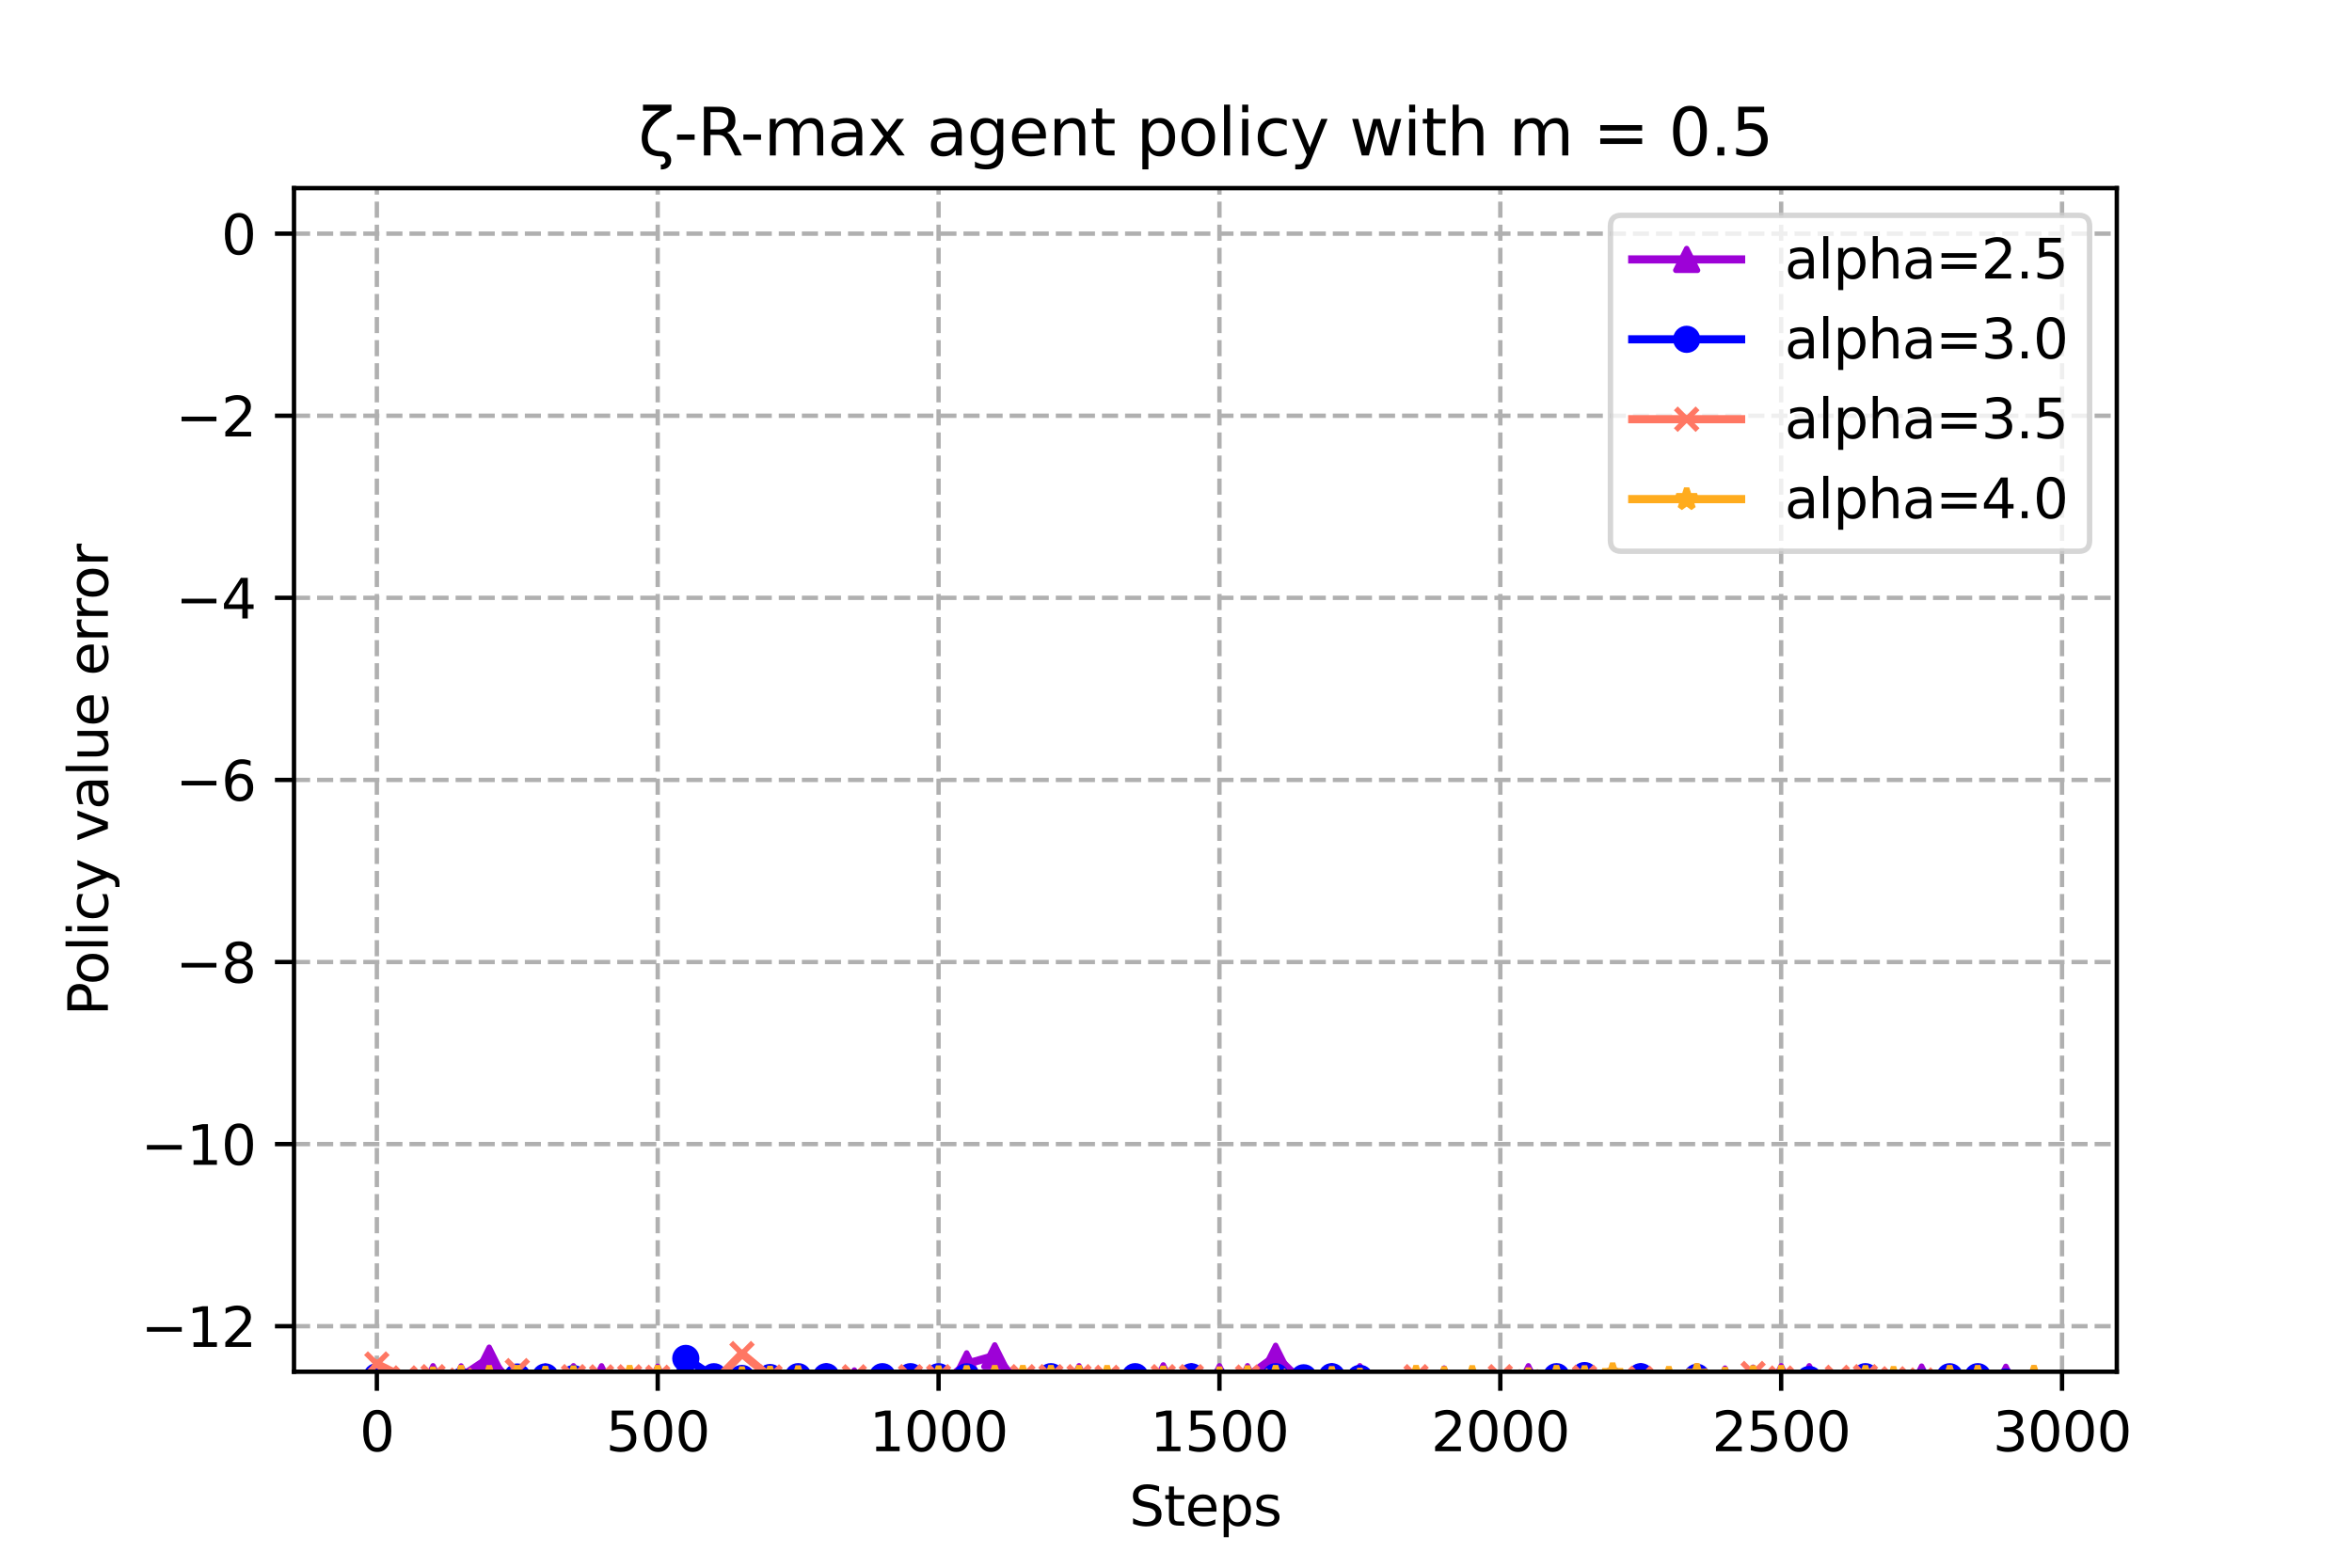 <?xml version="1.0" encoding="utf-8" standalone="no"?>
<!DOCTYPE svg PUBLIC "-//W3C//DTD SVG 1.1//EN"
  "http://www.w3.org/Graphics/SVG/1.1/DTD/svg11.dtd">
<svg xmlns:xlink="http://www.w3.org/1999/xlink" width="432pt" height="288pt" viewBox="0 0 432 288" xmlns="http://www.w3.org/2000/svg" version="1.1">
 <defs>
  <style type="text/css">*{stroke-linejoin: round; stroke-linecap: butt}</style>
 </defs>
 <g id="figure_1">
  <g id="patch_1">
   <path d="M 0 288 
L 432 288 
L 432 0 
L 0 0 
z
" style="fill: #ffffff"/>
  </g>
  <g id="axes_1">
   <g id="patch_2">
    <path d="M 54 252 
L 388.8 252 
L 388.8 34.56 
L 54 34.56 
z
" style="fill: #ffffff"/>
   </g>
   <g id="PolyCollection_1">
    <defs>
     <path id="m1a7460388e" d="M 69.218 -35.036 
L 69.218 -35.036 
L 74.377 -26.664 
L 79.536 -35.091 
L 84.694 -35.059 
L 89.853 -38.497 
L 95.012 -32.659 
L 100.17 -35.036 
L 105.329 -35.091 
L 110.488 -35.082 
L 115.647 -28.44 
L 120.805 -35.002 
L 125.964 -32.782 
L 131.123 -27.524 
L 136.281 -34.366 
L 141.44 -34.214 
L 146.599 -31.361 
L 151.757 -35.083 
L 156.916 -34.313 
L 162.075 -33.408 
L 167.234 -33.393 
L 172.392 -33.19 
L 177.551 -37.456 
L 182.71 -38.925 
L 187.868 -32.86 
L 193.027 -16.857 
L 198.186 -35.091 
L 203.345 -30.479 
L 208.503 -33.581 
L 213.662 -35.25 
L 218.821 -35.091 
L 223.979 -35.091 
L 229.138 -35.091 
L 234.297 -38.843 
L 239.455 -33.808 
L 244.614 -35.091 
L 249.773 -35.091 
L 254.932 -27.585 
L 260.09 -30.506 
L 265.249 -34.67 
L 270.408 -32.9 
L 275.566 -28.689 
L 280.725 -35.091 
L 285.884 -31.14 
L 291.043 -34.819 
L 296.201 -29.378 
L 301.36 -35.091 
L 306.519 -30.669 
L 311.677 -35.091 
L 316.836 -34.66 
L 321.995 -34.825 
L 327.153 -35.091 
L 332.312 -35.091 
L 337.471 -20.801 
L 342.63 -34.23 
L 347.788 -32.004 
L 352.947 -35.025 
L 358.106 -33.702 
L 363.264 -34.851 
L 368.423 -34.986 
L 373.582 -34.705 
L 373.582 -34.705 
L 373.582 -34.705 
L 368.423 -34.986 
L 363.264 -34.851 
L 358.106 -33.702 
L 352.947 -35.025 
L 347.788 -32.004 
L 342.63 -34.23 
L 337.471 -20.801 
L 332.312 -35.091 
L 327.153 -35.091 
L 321.995 -34.825 
L 316.836 -34.66 
L 311.677 -35.091 
L 306.519 -30.669 
L 301.36 -35.091 
L 296.201 -29.378 
L 291.043 -34.819 
L 285.884 -31.14 
L 280.725 -35.091 
L 275.566 -28.689 
L 270.408 -32.9 
L 265.249 -34.67 
L 260.09 -30.506 
L 254.932 -27.585 
L 249.773 -35.091 
L 244.614 -35.091 
L 239.455 -33.808 
L 234.297 -38.843 
L 229.138 -35.091 
L 223.979 -35.091 
L 218.821 -35.091 
L 213.662 -35.25 
L 208.503 -33.581 
L 203.345 -30.479 
L 198.186 -35.091 
L 193.027 -16.857 
L 187.868 -32.86 
L 182.71 -38.925 
L 177.551 -37.456 
L 172.392 -33.19 
L 167.234 -33.393 
L 162.075 -33.408 
L 156.916 -34.313 
L 151.757 -35.083 
L 146.599 -31.361 
L 141.44 -34.214 
L 136.281 -34.366 
L 131.123 -27.524 
L 125.964 -32.782 
L 120.805 -35.002 
L 115.647 -28.44 
L 110.488 -35.082 
L 105.329 -35.091 
L 100.17 -35.036 
L 95.012 -32.659 
L 89.853 -38.497 
L 84.694 -35.059 
L 79.536 -35.091 
L 74.377 -26.664 
L 69.218 -35.036 
z
" style="stroke: #9d02d7; stroke-opacity: 0.2"/>
    </defs>
    <g clip-path="url(#p922193b689)">
     <use xlink:href="#m1a7460388e" x="0" y="288" style="fill: #9d02d7; fill-opacity: 0.2; stroke: #9d02d7; stroke-opacity: 0.2"/>
    </g>
   </g>
   <g id="PolyCollection_2">
    <defs>
     <path id="md03784909e" d="M 69.218 -35.091 
L 69.218 -35.091 
L 74.377 -32.29 
L 79.536 -28.921 
L 84.694 -34.195 
L 89.853 -34.081 
L 95.012 -35.028 
L 100.17 -35.043 
L 105.329 -34.74 
L 110.488 -32.914 
L 115.647 -17.658 
L 120.805 -26.62 
L 125.964 -38.445 
L 131.123 -35.083 
L 136.281 -34.768 
L 141.44 -34.933 
L 146.599 -35.091 
L 151.757 -35.091 
L 156.916 -28.145 
L 162.075 -35.091 
L 167.234 -35.091 
L 172.392 -35.08 
L 177.551 -35.056 
L 182.71 -27.745 
L 187.868 -33.153 
L 193.027 -35.091 
L 198.186 -33.772 
L 203.345 -26.213 
L 208.503 -35.091 
L 213.662 -32.493 
L 218.821 -35.075 
L 223.979 -34.113 
L 229.138 -30.397 
L 234.297 -35.079 
L 239.455 -34.884 
L 244.614 -35.091 
L 249.773 -34.78 
L 254.932 -33.127 
L 260.09 -30.369 
L 265.249 -28.062 
L 270.408 -27.22 
L 275.566 -24.203 
L 280.725 -17.717 
L 285.884 -35.091 
L 291.043 -35.293 
L 296.201 -34.344 
L 301.36 -35.091 
L 306.519 -17.067 
L 311.677 -34.971 
L 316.836 -33.292 
L 321.995 -33.004 
L 327.153 -33.092 
L 332.312 -34.569 
L 337.471 -31.68 
L 342.63 -35.091 
L 347.788 -33.893 
L 352.947 -34.059 
L 358.106 -35.078 
L 363.264 -35.091 
L 368.423 -34.103 
L 373.582 -32.917 
L 373.582 -32.917 
L 373.582 -32.917 
L 368.423 -34.103 
L 363.264 -35.091 
L 358.106 -35.078 
L 352.947 -34.059 
L 347.788 -33.893 
L 342.63 -35.091 
L 337.471 -31.68 
L 332.312 -34.569 
L 327.153 -33.092 
L 321.995 -33.004 
L 316.836 -33.292 
L 311.677 -34.971 
L 306.519 -17.067 
L 301.36 -35.091 
L 296.201 -34.344 
L 291.043 -35.293 
L 285.884 -35.091 
L 280.725 -17.717 
L 275.566 -24.203 
L 270.408 -27.22 
L 265.249 -28.062 
L 260.09 -30.369 
L 254.932 -33.127 
L 249.773 -34.78 
L 244.614 -35.091 
L 239.455 -34.884 
L 234.297 -35.079 
L 229.138 -30.397 
L 223.979 -34.113 
L 218.821 -35.075 
L 213.662 -32.493 
L 208.503 -35.091 
L 203.345 -26.213 
L 198.186 -33.772 
L 193.027 -35.091 
L 187.868 -33.153 
L 182.71 -27.745 
L 177.551 -35.056 
L 172.392 -35.08 
L 167.234 -35.091 
L 162.075 -35.091 
L 156.916 -28.145 
L 151.757 -35.091 
L 146.599 -35.091 
L 141.44 -34.933 
L 136.281 -34.768 
L 131.123 -35.083 
L 125.964 -38.445 
L 120.805 -26.62 
L 115.647 -17.658 
L 110.488 -32.914 
L 105.329 -34.74 
L 100.17 -35.043 
L 95.012 -35.028 
L 89.853 -34.081 
L 84.694 -34.195 
L 79.536 -28.921 
L 74.377 -32.29 
L 69.218 -35.091 
z
" style="stroke: #0000ff; stroke-opacity: 0.2"/>
    </defs>
    <g clip-path="url(#p922193b689)">
     <use xlink:href="#md03784909e" x="0" y="288" style="fill: #0000ff; fill-opacity: 0.2; stroke: #0000ff; stroke-opacity: 0.2"/>
    </g>
   </g>
   <g id="PolyCollection_3">
    <defs>
     <path id="ma533f6d871" d="M 69.218 -37.416 
L 69.218 -37.416 
L 74.377 -34.866 
L 79.536 -35.091 
L 84.694 -34.456 
L 89.853 -33.931 
L 95.012 -36.205 
L 100.17 -25.643 
L 105.329 -35.091 
L 110.488 -35.059 
L 115.647 -35.071 
L 120.805 -34.982 
L 125.964 -31.614 
L 131.123 -34.054 
L 136.281 -39.333 
L 141.44 -35.042 
L 146.599 -30.886 
L 151.757 -32.154 
L 156.916 -35.071 
L 162.075 -20.082 
L 167.234 -35.091 
L 172.392 -35.091 
L 177.551 -32.621 
L 182.71 -33.882 
L 187.868 -35.091 
L 193.027 -35.091 
L 198.186 -35.091 
L 203.345 -34.971 
L 208.503 -23.208 
L 213.662 -35.091 
L 218.821 -35.091 
L 223.979 -32.477 
L 229.138 -35.022 
L 234.297 -34.303 
L 239.455 -28.248 
L 244.614 -29.576 
L 249.773 -19.545 
L 254.932 -28.914 
L 260.09 -35.091 
L 265.249 -32.834 
L 270.408 -23.328 
L 275.566 -35.091 
L 280.725 -34.164 
L 285.884 -29.991 
L 291.043 -34.976 
L 296.201 -33.465 
L 301.36 -34.797 
L 306.519 -33.819 
L 311.677 -34.32 
L 316.836 -20.707 
L 321.995 -35.682 
L 327.153 -34.844 
L 332.312 -34.035 
L 337.471 -34.976 
L 342.63 -35.091 
L 347.788 -34.709 
L 352.947 -34.49 
L 358.106 -31.256 
L 363.264 -32.704 
L 368.423 -32.702 
L 373.582 -22.743 
L 373.582 -22.743 
L 373.582 -22.743 
L 368.423 -32.702 
L 363.264 -32.704 
L 358.106 -31.256 
L 352.947 -34.49 
L 347.788 -34.709 
L 342.63 -35.091 
L 337.471 -34.976 
L 332.312 -34.035 
L 327.153 -34.844 
L 321.995 -35.682 
L 316.836 -20.707 
L 311.677 -34.32 
L 306.519 -33.819 
L 301.36 -34.797 
L 296.201 -33.465 
L 291.043 -34.976 
L 285.884 -29.991 
L 280.725 -34.164 
L 275.566 -35.091 
L 270.408 -23.328 
L 265.249 -32.834 
L 260.09 -35.091 
L 254.932 -28.914 
L 249.773 -19.545 
L 244.614 -29.576 
L 239.455 -28.248 
L 234.297 -34.303 
L 229.138 -35.022 
L 223.979 -32.477 
L 218.821 -35.091 
L 213.662 -35.091 
L 208.503 -23.208 
L 203.345 -34.971 
L 198.186 -35.091 
L 193.027 -35.091 
L 187.868 -35.091 
L 182.71 -33.882 
L 177.551 -32.621 
L 172.392 -35.091 
L 167.234 -35.091 
L 162.075 -20.082 
L 156.916 -35.071 
L 151.757 -32.154 
L 146.599 -30.886 
L 141.44 -35.042 
L 136.281 -39.333 
L 131.123 -34.054 
L 125.964 -31.614 
L 120.805 -34.982 
L 115.647 -35.071 
L 110.488 -35.059 
L 105.329 -35.091 
L 100.17 -25.643 
L 95.012 -36.205 
L 89.853 -33.931 
L 84.694 -34.456 
L 79.536 -35.091 
L 74.377 -34.866 
L 69.218 -37.416 
z
" style="stroke: #ff7763; stroke-opacity: 0.2"/>
    </defs>
    <g clip-path="url(#p922193b689)">
     <use xlink:href="#ma533f6d871" x="0" y="288" style="fill: #ff7763; fill-opacity: 0.2; stroke: #ff7763; stroke-opacity: 0.2"/>
    </g>
   </g>
   <g id="PolyCollection_4">
    <defs>
     <path id="m3d920a2e9a" d="M 69.218 -28.915 
L 69.218 -28.915 
L 74.377 -32.805 
L 79.536 -34.807 
L 84.694 -35.087 
L 89.853 -35.082 
L 95.012 -35.091 
L 100.17 -34.925 
L 105.329 -35.004 
L 110.488 -33.219 
L 115.647 -35.091 
L 120.805 -35.091 
L 125.964 -33.14 
L 131.123 -31.062 
L 136.281 -34.832 
L 141.44 -34.95 
L 146.599 -35.031 
L 151.757 -27.711 
L 156.916 -33.059 
L 162.075 -30.331 
L 167.234 -32.622 
L 172.392 -35.025 
L 177.551 -35.059 
L 182.71 -35.091 
L 187.868 -35.091 
L 193.027 -35.091 
L 198.186 -35.091 
L 203.345 -35.081 
L 208.503 -27.387 
L 213.662 -34.968 
L 218.821 -30.588 
L 223.979 -34.817 
L 229.138 -35.027 
L 234.297 -35.091 
L 239.455 -32.76 
L 244.614 -34.884 
L 249.773 -34.567 
L 254.932 -33.713 
L 260.09 -35.091 
L 265.249 -34.879 
L 270.408 -35.056 
L 275.566 -27.872 
L 280.725 -34.655 
L 285.884 -35.091 
L 291.043 -35.046 
L 296.201 -35.559 
L 301.36 -31.701 
L 306.519 -34.902 
L 311.677 -35.434 
L 316.836 -34.744 
L 321.995 -35.056 
L 327.153 -35.091 
L 332.312 -33.934 
L 337.471 -31.735 
L 342.63 -35.065 
L 347.788 -34.893 
L 352.947 -34.296 
L 358.106 -35.091 
L 363.264 -35.091 
L 368.423 -30.62 
L 373.582 -35.091 
L 373.582 -35.091 
L 373.582 -35.091 
L 368.423 -30.62 
L 363.264 -35.091 
L 358.106 -35.091 
L 352.947 -34.296 
L 347.788 -34.893 
L 342.63 -35.065 
L 337.471 -31.735 
L 332.312 -33.934 
L 327.153 -35.091 
L 321.995 -35.056 
L 316.836 -34.744 
L 311.677 -35.434 
L 306.519 -34.902 
L 301.36 -31.701 
L 296.201 -35.559 
L 291.043 -35.046 
L 285.884 -35.091 
L 280.725 -34.655 
L 275.566 -27.872 
L 270.408 -35.056 
L 265.249 -34.879 
L 260.09 -35.091 
L 254.932 -33.713 
L 249.773 -34.567 
L 244.614 -34.884 
L 239.455 -32.76 
L 234.297 -35.091 
L 229.138 -35.027 
L 223.979 -34.817 
L 218.821 -30.588 
L 213.662 -34.968 
L 208.503 -27.387 
L 203.345 -35.081 
L 198.186 -35.091 
L 193.027 -35.091 
L 187.868 -35.091 
L 182.71 -35.091 
L 177.551 -35.059 
L 172.392 -35.025 
L 167.234 -32.622 
L 162.075 -30.331 
L 156.916 -33.059 
L 151.757 -27.711 
L 146.599 -35.031 
L 141.44 -34.95 
L 136.281 -34.832 
L 131.123 -31.062 
L 125.964 -33.14 
L 120.805 -35.091 
L 115.647 -35.091 
L 110.488 -33.219 
L 105.329 -35.004 
L 100.17 -34.925 
L 95.012 -35.091 
L 89.853 -35.082 
L 84.694 -35.087 
L 79.536 -34.807 
L 74.377 -32.805 
L 69.218 -28.915 
z
" style="stroke: #ffac1e; stroke-opacity: 0.2"/>
    </defs>
    <g clip-path="url(#p922193b689)">
     <use xlink:href="#m3d920a2e9a" x="0" y="288" style="fill: #ffac1e; fill-opacity: 0.2; stroke: #ffac1e; stroke-opacity: 0.2"/>
    </g>
   </g>
   <g id="matplotlib.axis_1">
    <g id="xtick_1">
     <g id="line2d_1">
      <path d="M 69.218 252 
L 69.218 34.56 
" clip-path="url(#p922193b689)" style="fill: none; stroke-dasharray: 2.96,1.28; stroke-dashoffset: 0; stroke: #b0b0b0; stroke-width: 0.8"/>
     </g>
     <g id="line2d_2">
      <defs>
       <path id="m6ed7496b0d" d="M 0 0 
L 0 3.5 
" style="stroke: #000000; stroke-width: 0.8"/>
      </defs>
      <g>
       <use xlink:href="#m6ed7496b0d" x="69.218" y="252" style="stroke: #000000; stroke-width: 0.8"/>
      </g>
     </g>
     <g id="text_1">
      <!-- 0 -->
      <g transform="translate(66.037 266.598)scale(0.1 -0.1)">
       <defs>
        <path id="DejaVuSans-30" d="M 2034 4250 
Q 1547 4250 1301 3770 
Q 1056 3291 1056 2328 
Q 1056 1369 1301 889 
Q 1547 409 2034 409 
Q 2525 409 2770 889 
Q 3016 1369 3016 2328 
Q 3016 3291 2770 3770 
Q 2525 4250 2034 4250 
z
M 2034 4750 
Q 2819 4750 3233 4129 
Q 3647 3509 3647 2328 
Q 3647 1150 3233 529 
Q 2819 -91 2034 -91 
Q 1250 -91 836 529 
Q 422 1150 422 2328 
Q 422 3509 836 4129 
Q 1250 4750 2034 4750 
z
" transform="scale(0.016)"/>
       </defs>
       <use xlink:href="#DejaVuSans-30"/>
      </g>
     </g>
    </g>
    <g id="xtick_2">
     <g id="line2d_3">
      <path d="M 120.805 252 
L 120.805 34.56 
" clip-path="url(#p922193b689)" style="fill: none; stroke-dasharray: 2.96,1.28; stroke-dashoffset: 0; stroke: #b0b0b0; stroke-width: 0.8"/>
     </g>
     <g id="line2d_4">
      <g>
       <use xlink:href="#m6ed7496b0d" x="120.805" y="252" style="stroke: #000000; stroke-width: 0.8"/>
      </g>
     </g>
     <g id="text_2">
      <!-- 500 -->
      <g transform="translate(111.261 266.598)scale(0.1 -0.1)">
       <defs>
        <path id="DejaVuSans-35" d="M 691 4666 
L 3169 4666 
L 3169 4134 
L 1269 4134 
L 1269 2991 
Q 1406 3038 1543 3061 
Q 1681 3084 1819 3084 
Q 2600 3084 3056 2656 
Q 3513 2228 3513 1497 
Q 3513 744 3044 326 
Q 2575 -91 1722 -91 
Q 1428 -91 1123 -41 
Q 819 9 494 109 
L 494 744 
Q 775 591 1075 516 
Q 1375 441 1709 441 
Q 2250 441 2565 725 
Q 2881 1009 2881 1497 
Q 2881 1984 2565 2268 
Q 2250 2553 1709 2553 
Q 1456 2553 1204 2497 
Q 953 2441 691 2322 
L 691 4666 
z
" transform="scale(0.016)"/>
       </defs>
       <use xlink:href="#DejaVuSans-35"/>
       <use xlink:href="#DejaVuSans-30" x="63.623"/>
       <use xlink:href="#DejaVuSans-30" x="127.246"/>
      </g>
     </g>
    </g>
    <g id="xtick_3">
     <g id="line2d_5">
      <path d="M 172.392 252 
L 172.392 34.56 
" clip-path="url(#p922193b689)" style="fill: none; stroke-dasharray: 2.96,1.28; stroke-dashoffset: 0; stroke: #b0b0b0; stroke-width: 0.8"/>
     </g>
     <g id="line2d_6">
      <g>
       <use xlink:href="#m6ed7496b0d" x="172.392" y="252" style="stroke: #000000; stroke-width: 0.8"/>
      </g>
     </g>
     <g id="text_3">
      <!-- 1000 -->
      <g transform="translate(159.667 266.598)scale(0.1 -0.1)">
       <defs>
        <path id="DejaVuSans-31" d="M 794 531 
L 1825 531 
L 1825 4091 
L 703 3866 
L 703 4441 
L 1819 4666 
L 2450 4666 
L 2450 531 
L 3481 531 
L 3481 0 
L 794 0 
L 794 531 
z
" transform="scale(0.016)"/>
       </defs>
       <use xlink:href="#DejaVuSans-31"/>
       <use xlink:href="#DejaVuSans-30" x="63.623"/>
       <use xlink:href="#DejaVuSans-30" x="127.246"/>
       <use xlink:href="#DejaVuSans-30" x="190.869"/>
      </g>
     </g>
    </g>
    <g id="xtick_4">
     <g id="line2d_7">
      <path d="M 223.979 252 
L 223.979 34.56 
" clip-path="url(#p922193b689)" style="fill: none; stroke-dasharray: 2.96,1.28; stroke-dashoffset: 0; stroke: #b0b0b0; stroke-width: 0.8"/>
     </g>
     <g id="line2d_8">
      <g>
       <use xlink:href="#m6ed7496b0d" x="223.979" y="252" style="stroke: #000000; stroke-width: 0.8"/>
      </g>
     </g>
     <g id="text_4">
      <!-- 1500 -->
      <g transform="translate(211.254 266.598)scale(0.1 -0.1)">
       <use xlink:href="#DejaVuSans-31"/>
       <use xlink:href="#DejaVuSans-35" x="63.623"/>
       <use xlink:href="#DejaVuSans-30" x="127.246"/>
       <use xlink:href="#DejaVuSans-30" x="190.869"/>
      </g>
     </g>
    </g>
    <g id="xtick_5">
     <g id="line2d_9">
      <path d="M 275.566 252 
L 275.566 34.56 
" clip-path="url(#p922193b689)" style="fill: none; stroke-dasharray: 2.96,1.28; stroke-dashoffset: 0; stroke: #b0b0b0; stroke-width: 0.8"/>
     </g>
     <g id="line2d_10">
      <g>
       <use xlink:href="#m6ed7496b0d" x="275.566" y="252" style="stroke: #000000; stroke-width: 0.8"/>
      </g>
     </g>
     <g id="text_5">
      <!-- 2000 -->
      <g transform="translate(262.841 266.598)scale(0.1 -0.1)">
       <defs>
        <path id="DejaVuSans-32" d="M 1228 531 
L 3431 531 
L 3431 0 
L 469 0 
L 469 531 
Q 828 903 1448 1529 
Q 2069 2156 2228 2338 
Q 2531 2678 2651 2914 
Q 2772 3150 2772 3378 
Q 2772 3750 2511 3984 
Q 2250 4219 1831 4219 
Q 1534 4219 1204 4116 
Q 875 4013 500 3803 
L 500 4441 
Q 881 4594 1212 4672 
Q 1544 4750 1819 4750 
Q 2544 4750 2975 4387 
Q 3406 4025 3406 3419 
Q 3406 3131 3298 2873 
Q 3191 2616 2906 2266 
Q 2828 2175 2409 1742 
Q 1991 1309 1228 531 
z
" transform="scale(0.016)"/>
       </defs>
       <use xlink:href="#DejaVuSans-32"/>
       <use xlink:href="#DejaVuSans-30" x="63.623"/>
       <use xlink:href="#DejaVuSans-30" x="127.246"/>
       <use xlink:href="#DejaVuSans-30" x="190.869"/>
      </g>
     </g>
    </g>
    <g id="xtick_6">
     <g id="line2d_11">
      <path d="M 327.153 252 
L 327.153 34.56 
" clip-path="url(#p922193b689)" style="fill: none; stroke-dasharray: 2.96,1.28; stroke-dashoffset: 0; stroke: #b0b0b0; stroke-width: 0.8"/>
     </g>
     <g id="line2d_12">
      <g>
       <use xlink:href="#m6ed7496b0d" x="327.153" y="252" style="stroke: #000000; stroke-width: 0.8"/>
      </g>
     </g>
     <g id="text_6">
      <!-- 2500 -->
      <g transform="translate(314.428 266.598)scale(0.1 -0.1)">
       <use xlink:href="#DejaVuSans-32"/>
       <use xlink:href="#DejaVuSans-35" x="63.623"/>
       <use xlink:href="#DejaVuSans-30" x="127.246"/>
       <use xlink:href="#DejaVuSans-30" x="190.869"/>
      </g>
     </g>
    </g>
    <g id="xtick_7">
     <g id="line2d_13">
      <path d="M 378.741 252 
L 378.741 34.56 
" clip-path="url(#p922193b689)" style="fill: none; stroke-dasharray: 2.96,1.28; stroke-dashoffset: 0; stroke: #b0b0b0; stroke-width: 0.8"/>
     </g>
     <g id="line2d_14">
      <g>
       <use xlink:href="#m6ed7496b0d" x="378.741" y="252" style="stroke: #000000; stroke-width: 0.8"/>
      </g>
     </g>
     <g id="text_7">
      <!-- 3000 -->
      <g transform="translate(366.016 266.598)scale(0.1 -0.1)">
       <defs>
        <path id="DejaVuSans-33" d="M 2597 2516 
Q 3050 2419 3304 2112 
Q 3559 1806 3559 1356 
Q 3559 666 3084 287 
Q 2609 -91 1734 -91 
Q 1441 -91 1130 -33 
Q 819 25 488 141 
L 488 750 
Q 750 597 1062 519 
Q 1375 441 1716 441 
Q 2309 441 2620 675 
Q 2931 909 2931 1356 
Q 2931 1769 2642 2001 
Q 2353 2234 1838 2234 
L 1294 2234 
L 1294 2753 
L 1863 2753 
Q 2328 2753 2575 2939 
Q 2822 3125 2822 3475 
Q 2822 3834 2567 4026 
Q 2313 4219 1838 4219 
Q 1578 4219 1281 4162 
Q 984 4106 628 3988 
L 628 4550 
Q 988 4650 1302 4700 
Q 1616 4750 1894 4750 
Q 2613 4750 3031 4423 
Q 3450 4097 3450 3541 
Q 3450 3153 3228 2886 
Q 3006 2619 2597 2516 
z
" transform="scale(0.016)"/>
       </defs>
       <use xlink:href="#DejaVuSans-33"/>
       <use xlink:href="#DejaVuSans-30" x="63.623"/>
       <use xlink:href="#DejaVuSans-30" x="127.246"/>
       <use xlink:href="#DejaVuSans-30" x="190.869"/>
      </g>
     </g>
    </g>
    <g id="text_8">
     <!-- Steps -->
     <g transform="translate(207.41 280.277)scale(0.1 -0.1)">
      <defs>
       <path id="DejaVuSans-53" d="M 3425 4513 
L 3425 3897 
Q 3066 4069 2747 4153 
Q 2428 4238 2131 4238 
Q 1616 4238 1336 4038 
Q 1056 3838 1056 3469 
Q 1056 3159 1242 3001 
Q 1428 2844 1947 2747 
L 2328 2669 
Q 3034 2534 3370 2195 
Q 3706 1856 3706 1288 
Q 3706 609 3251 259 
Q 2797 -91 1919 -91 
Q 1588 -91 1214 -16 
Q 841 59 441 206 
L 441 856 
Q 825 641 1194 531 
Q 1563 422 1919 422 
Q 2459 422 2753 634 
Q 3047 847 3047 1241 
Q 3047 1584 2836 1778 
Q 2625 1972 2144 2069 
L 1759 2144 
Q 1053 2284 737 2584 
Q 422 2884 422 3419 
Q 422 4038 858 4394 
Q 1294 4750 2059 4750 
Q 2388 4750 2728 4690 
Q 3069 4631 3425 4513 
z
" transform="scale(0.016)"/>
       <path id="DejaVuSans-74" d="M 1172 4494 
L 1172 3500 
L 2356 3500 
L 2356 3053 
L 1172 3053 
L 1172 1153 
Q 1172 725 1289 603 
Q 1406 481 1766 481 
L 2356 481 
L 2356 0 
L 1766 0 
Q 1100 0 847 248 
Q 594 497 594 1153 
L 594 3053 
L 172 3053 
L 172 3500 
L 594 3500 
L 594 4494 
L 1172 4494 
z
" transform="scale(0.016)"/>
       <path id="DejaVuSans-65" d="M 3597 1894 
L 3597 1613 
L 953 1613 
Q 991 1019 1311 708 
Q 1631 397 2203 397 
Q 2534 397 2845 478 
Q 3156 559 3463 722 
L 3463 178 
Q 3153 47 2828 -22 
Q 2503 -91 2169 -91 
Q 1331 -91 842 396 
Q 353 884 353 1716 
Q 353 2575 817 3079 
Q 1281 3584 2069 3584 
Q 2775 3584 3186 3129 
Q 3597 2675 3597 1894 
z
M 3022 2063 
Q 3016 2534 2758 2815 
Q 2500 3097 2075 3097 
Q 1594 3097 1305 2825 
Q 1016 2553 972 2059 
L 3022 2063 
z
" transform="scale(0.016)"/>
       <path id="DejaVuSans-70" d="M 1159 525 
L 1159 -1331 
L 581 -1331 
L 581 3500 
L 1159 3500 
L 1159 2969 
Q 1341 3281 1617 3432 
Q 1894 3584 2278 3584 
Q 2916 3584 3314 3078 
Q 3713 2572 3713 1747 
Q 3713 922 3314 415 
Q 2916 -91 2278 -91 
Q 1894 -91 1617 61 
Q 1341 213 1159 525 
z
M 3116 1747 
Q 3116 2381 2855 2742 
Q 2594 3103 2138 3103 
Q 1681 3103 1420 2742 
Q 1159 2381 1159 1747 
Q 1159 1113 1420 752 
Q 1681 391 2138 391 
Q 2594 391 2855 752 
Q 3116 1113 3116 1747 
z
" transform="scale(0.016)"/>
       <path id="DejaVuSans-73" d="M 2834 3397 
L 2834 2853 
Q 2591 2978 2328 3040 
Q 2066 3103 1784 3103 
Q 1356 3103 1142 2972 
Q 928 2841 928 2578 
Q 928 2378 1081 2264 
Q 1234 2150 1697 2047 
L 1894 2003 
Q 2506 1872 2764 1633 
Q 3022 1394 3022 966 
Q 3022 478 2636 193 
Q 2250 -91 1575 -91 
Q 1294 -91 989 -36 
Q 684 19 347 128 
L 347 722 
Q 666 556 975 473 
Q 1284 391 1588 391 
Q 1994 391 2212 530 
Q 2431 669 2431 922 
Q 2431 1156 2273 1281 
Q 2116 1406 1581 1522 
L 1381 1569 
Q 847 1681 609 1914 
Q 372 2147 372 2553 
Q 372 3047 722 3315 
Q 1072 3584 1716 3584 
Q 2034 3584 2315 3537 
Q 2597 3491 2834 3397 
z
" transform="scale(0.016)"/>
      </defs>
      <use xlink:href="#DejaVuSans-53"/>
      <use xlink:href="#DejaVuSans-74" x="63.477"/>
      <use xlink:href="#DejaVuSans-65" x="102.686"/>
      <use xlink:href="#DejaVuSans-70" x="164.209"/>
      <use xlink:href="#DejaVuSans-73" x="227.686"/>
     </g>
    </g>
   </g>
   <g id="matplotlib.axis_2">
    <g id="ytick_1">
     <g id="line2d_15">
      <path d="M 54 243.637 
L 388.8 243.637 
" clip-path="url(#p922193b689)" style="fill: none; stroke-dasharray: 2.96,1.28; stroke-dashoffset: 0; stroke: #b0b0b0; stroke-width: 0.8"/>
     </g>
     <g id="line2d_16">
      <defs>
       <path id="m21df022678" d="M 0 0 
L -3.5 0 
" style="stroke: #000000; stroke-width: 0.8"/>
      </defs>
      <g>
       <use xlink:href="#m21df022678" x="54" y="243.637" style="stroke: #000000; stroke-width: 0.8"/>
      </g>
     </g>
     <g id="text_9">
      <!-- −12 -->
      <g transform="translate(25.895 247.436)scale(0.1 -0.1)">
       <defs>
        <path id="DejaVuSans-2212" d="M 678 2272 
L 4684 2272 
L 4684 1741 
L 678 1741 
L 678 2272 
z
" transform="scale(0.016)"/>
       </defs>
       <use xlink:href="#DejaVuSans-2212"/>
       <use xlink:href="#DejaVuSans-31" x="83.789"/>
       <use xlink:href="#DejaVuSans-32" x="147.412"/>
      </g>
     </g>
    </g>
    <g id="ytick_2">
     <g id="line2d_17">
      <path d="M 54 210.185 
L 388.8 210.185 
" clip-path="url(#p922193b689)" style="fill: none; stroke-dasharray: 2.96,1.28; stroke-dashoffset: 0; stroke: #b0b0b0; stroke-width: 0.8"/>
     </g>
     <g id="line2d_18">
      <g>
       <use xlink:href="#m21df022678" x="54" y="210.185" style="stroke: #000000; stroke-width: 0.8"/>
      </g>
     </g>
     <g id="text_10">
      <!-- −10 -->
      <g transform="translate(25.895 213.984)scale(0.1 -0.1)">
       <use xlink:href="#DejaVuSans-2212"/>
       <use xlink:href="#DejaVuSans-31" x="83.789"/>
       <use xlink:href="#DejaVuSans-30" x="147.412"/>
      </g>
     </g>
    </g>
    <g id="ytick_3">
     <g id="line2d_19">
      <path d="M 54 176.732 
L 388.8 176.732 
" clip-path="url(#p922193b689)" style="fill: none; stroke-dasharray: 2.96,1.28; stroke-dashoffset: 0; stroke: #b0b0b0; stroke-width: 0.8"/>
     </g>
     <g id="line2d_20">
      <g>
       <use xlink:href="#m21df022678" x="54" y="176.732" style="stroke: #000000; stroke-width: 0.8"/>
      </g>
     </g>
     <g id="text_11">
      <!-- −8 -->
      <g transform="translate(32.258 180.532)scale(0.1 -0.1)">
       <defs>
        <path id="DejaVuSans-38" d="M 2034 2216 
Q 1584 2216 1326 1975 
Q 1069 1734 1069 1313 
Q 1069 891 1326 650 
Q 1584 409 2034 409 
Q 2484 409 2743 651 
Q 3003 894 3003 1313 
Q 3003 1734 2745 1975 
Q 2488 2216 2034 2216 
z
M 1403 2484 
Q 997 2584 770 2862 
Q 544 3141 544 3541 
Q 544 4100 942 4425 
Q 1341 4750 2034 4750 
Q 2731 4750 3128 4425 
Q 3525 4100 3525 3541 
Q 3525 3141 3298 2862 
Q 3072 2584 2669 2484 
Q 3125 2378 3379 2068 
Q 3634 1759 3634 1313 
Q 3634 634 3220 271 
Q 2806 -91 2034 -91 
Q 1263 -91 848 271 
Q 434 634 434 1313 
Q 434 1759 690 2068 
Q 947 2378 1403 2484 
z
M 1172 3481 
Q 1172 3119 1398 2916 
Q 1625 2713 2034 2713 
Q 2441 2713 2670 2916 
Q 2900 3119 2900 3481 
Q 2900 3844 2670 4047 
Q 2441 4250 2034 4250 
Q 1625 4250 1398 4047 
Q 1172 3844 1172 3481 
z
" transform="scale(0.016)"/>
       </defs>
       <use xlink:href="#DejaVuSans-2212"/>
       <use xlink:href="#DejaVuSans-38" x="83.789"/>
      </g>
     </g>
    </g>
    <g id="ytick_4">
     <g id="line2d_21">
      <path d="M 54 143.28 
L 388.8 143.28 
" clip-path="url(#p922193b689)" style="fill: none; stroke-dasharray: 2.96,1.28; stroke-dashoffset: 0; stroke: #b0b0b0; stroke-width: 0.8"/>
     </g>
     <g id="line2d_22">
      <g>
       <use xlink:href="#m21df022678" x="54" y="143.28" style="stroke: #000000; stroke-width: 0.8"/>
      </g>
     </g>
     <g id="text_12">
      <!-- −6 -->
      <g transform="translate(32.258 147.079)scale(0.1 -0.1)">
       <defs>
        <path id="DejaVuSans-36" d="M 2113 2584 
Q 1688 2584 1439 2293 
Q 1191 2003 1191 1497 
Q 1191 994 1439 701 
Q 1688 409 2113 409 
Q 2538 409 2786 701 
Q 3034 994 3034 1497 
Q 3034 2003 2786 2293 
Q 2538 2584 2113 2584 
z
M 3366 4563 
L 3366 3988 
Q 3128 4100 2886 4159 
Q 2644 4219 2406 4219 
Q 1781 4219 1451 3797 
Q 1122 3375 1075 2522 
Q 1259 2794 1537 2939 
Q 1816 3084 2150 3084 
Q 2853 3084 3261 2657 
Q 3669 2231 3669 1497 
Q 3669 778 3244 343 
Q 2819 -91 2113 -91 
Q 1303 -91 875 529 
Q 447 1150 447 2328 
Q 447 3434 972 4092 
Q 1497 4750 2381 4750 
Q 2619 4750 2861 4703 
Q 3103 4656 3366 4563 
z
" transform="scale(0.016)"/>
       </defs>
       <use xlink:href="#DejaVuSans-2212"/>
       <use xlink:href="#DejaVuSans-36" x="83.789"/>
      </g>
     </g>
    </g>
    <g id="ytick_5">
     <g id="line2d_23">
      <path d="M 54 109.828 
L 388.8 109.828 
" clip-path="url(#p922193b689)" style="fill: none; stroke-dasharray: 2.96,1.28; stroke-dashoffset: 0; stroke: #b0b0b0; stroke-width: 0.8"/>
     </g>
     <g id="line2d_24">
      <g>
       <use xlink:href="#m21df022678" x="54" y="109.828" style="stroke: #000000; stroke-width: 0.8"/>
      </g>
     </g>
     <g id="text_13">
      <!-- −4 -->
      <g transform="translate(32.258 113.627)scale(0.1 -0.1)">
       <defs>
        <path id="DejaVuSans-34" d="M 2419 4116 
L 825 1625 
L 2419 1625 
L 2419 4116 
z
M 2253 4666 
L 3047 4666 
L 3047 1625 
L 3713 1625 
L 3713 1100 
L 3047 1100 
L 3047 0 
L 2419 0 
L 2419 1100 
L 313 1100 
L 313 1709 
L 2253 4666 
z
" transform="scale(0.016)"/>
       </defs>
       <use xlink:href="#DejaVuSans-2212"/>
       <use xlink:href="#DejaVuSans-34" x="83.789"/>
      </g>
     </g>
    </g>
    <g id="ytick_6">
     <g id="line2d_25">
      <path d="M 54 76.375 
L 388.8 76.375 
" clip-path="url(#p922193b689)" style="fill: none; stroke-dasharray: 2.96,1.28; stroke-dashoffset: 0; stroke: #b0b0b0; stroke-width: 0.8"/>
     </g>
     <g id="line2d_26">
      <g>
       <use xlink:href="#m21df022678" x="54" y="76.375" style="stroke: #000000; stroke-width: 0.8"/>
      </g>
     </g>
     <g id="text_14">
      <!-- −2 -->
      <g transform="translate(32.258 80.175)scale(0.1 -0.1)">
       <use xlink:href="#DejaVuSans-2212"/>
       <use xlink:href="#DejaVuSans-32" x="83.789"/>
      </g>
     </g>
    </g>
    <g id="ytick_7">
     <g id="line2d_27">
      <path d="M 54 42.923 
L 388.8 42.923 
" clip-path="url(#p922193b689)" style="fill: none; stroke-dasharray: 2.96,1.28; stroke-dashoffset: 0; stroke: #b0b0b0; stroke-width: 0.8"/>
     </g>
     <g id="line2d_28">
      <g>
       <use xlink:href="#m21df022678" x="54" y="42.923" style="stroke: #000000; stroke-width: 0.8"/>
      </g>
     </g>
     <g id="text_15">
      <!-- 0 -->
      <g transform="translate(40.638 46.722)scale(0.1 -0.1)">
       <use xlink:href="#DejaVuSans-30"/>
      </g>
     </g>
    </g>
    <g id="text_16">
     <!-- Policy value error -->
     <g transform="translate(19.816 186.598)rotate(-90)scale(0.1 -0.1)">
      <defs>
       <path id="DejaVuSans-50" d="M 1259 4147 
L 1259 2394 
L 2053 2394 
Q 2494 2394 2734 2622 
Q 2975 2850 2975 3272 
Q 2975 3691 2734 3919 
Q 2494 4147 2053 4147 
L 1259 4147 
z
M 628 4666 
L 2053 4666 
Q 2838 4666 3239 4311 
Q 3641 3956 3641 3272 
Q 3641 2581 3239 2228 
Q 2838 1875 2053 1875 
L 1259 1875 
L 1259 0 
L 628 0 
L 628 4666 
z
" transform="scale(0.016)"/>
       <path id="DejaVuSans-6f" d="M 1959 3097 
Q 1497 3097 1228 2736 
Q 959 2375 959 1747 
Q 959 1119 1226 758 
Q 1494 397 1959 397 
Q 2419 397 2687 759 
Q 2956 1122 2956 1747 
Q 2956 2369 2687 2733 
Q 2419 3097 1959 3097 
z
M 1959 3584 
Q 2709 3584 3137 3096 
Q 3566 2609 3566 1747 
Q 3566 888 3137 398 
Q 2709 -91 1959 -91 
Q 1206 -91 779 398 
Q 353 888 353 1747 
Q 353 2609 779 3096 
Q 1206 3584 1959 3584 
z
" transform="scale(0.016)"/>
       <path id="DejaVuSans-6c" d="M 603 4863 
L 1178 4863 
L 1178 0 
L 603 0 
L 603 4863 
z
" transform="scale(0.016)"/>
       <path id="DejaVuSans-69" d="M 603 3500 
L 1178 3500 
L 1178 0 
L 603 0 
L 603 3500 
z
M 603 4863 
L 1178 4863 
L 1178 4134 
L 603 4134 
L 603 4863 
z
" transform="scale(0.016)"/>
       <path id="DejaVuSans-63" d="M 3122 3366 
L 3122 2828 
Q 2878 2963 2633 3030 
Q 2388 3097 2138 3097 
Q 1578 3097 1268 2742 
Q 959 2388 959 1747 
Q 959 1106 1268 751 
Q 1578 397 2138 397 
Q 2388 397 2633 464 
Q 2878 531 3122 666 
L 3122 134 
Q 2881 22 2623 -34 
Q 2366 -91 2075 -91 
Q 1284 -91 818 406 
Q 353 903 353 1747 
Q 353 2603 823 3093 
Q 1294 3584 2113 3584 
Q 2378 3584 2631 3529 
Q 2884 3475 3122 3366 
z
" transform="scale(0.016)"/>
       <path id="DejaVuSans-79" d="M 2059 -325 
Q 1816 -950 1584 -1140 
Q 1353 -1331 966 -1331 
L 506 -1331 
L 506 -850 
L 844 -850 
Q 1081 -850 1212 -737 
Q 1344 -625 1503 -206 
L 1606 56 
L 191 3500 
L 800 3500 
L 1894 763 
L 2988 3500 
L 3597 3500 
L 2059 -325 
z
" transform="scale(0.016)"/>
       <path id="DejaVuSans-20" transform="scale(0.016)"/>
       <path id="DejaVuSans-76" d="M 191 3500 
L 800 3500 
L 1894 563 
L 2988 3500 
L 3597 3500 
L 2284 0 
L 1503 0 
L 191 3500 
z
" transform="scale(0.016)"/>
       <path id="DejaVuSans-61" d="M 2194 1759 
Q 1497 1759 1228 1600 
Q 959 1441 959 1056 
Q 959 750 1161 570 
Q 1363 391 1709 391 
Q 2188 391 2477 730 
Q 2766 1069 2766 1631 
L 2766 1759 
L 2194 1759 
z
M 3341 1997 
L 3341 0 
L 2766 0 
L 2766 531 
Q 2569 213 2275 61 
Q 1981 -91 1556 -91 
Q 1019 -91 701 211 
Q 384 513 384 1019 
Q 384 1609 779 1909 
Q 1175 2209 1959 2209 
L 2766 2209 
L 2766 2266 
Q 2766 2663 2505 2880 
Q 2244 3097 1772 3097 
Q 1472 3097 1187 3025 
Q 903 2953 641 2809 
L 641 3341 
Q 956 3463 1253 3523 
Q 1550 3584 1831 3584 
Q 2591 3584 2966 3190 
Q 3341 2797 3341 1997 
z
" transform="scale(0.016)"/>
       <path id="DejaVuSans-75" d="M 544 1381 
L 544 3500 
L 1119 3500 
L 1119 1403 
Q 1119 906 1312 657 
Q 1506 409 1894 409 
Q 2359 409 2629 706 
Q 2900 1003 2900 1516 
L 2900 3500 
L 3475 3500 
L 3475 0 
L 2900 0 
L 2900 538 
Q 2691 219 2414 64 
Q 2138 -91 1772 -91 
Q 1169 -91 856 284 
Q 544 659 544 1381 
z
M 1991 3584 
L 1991 3584 
z
" transform="scale(0.016)"/>
       <path id="DejaVuSans-72" d="M 2631 2963 
Q 2534 3019 2420 3045 
Q 2306 3072 2169 3072 
Q 1681 3072 1420 2755 
Q 1159 2438 1159 1844 
L 1159 0 
L 581 0 
L 581 3500 
L 1159 3500 
L 1159 2956 
Q 1341 3275 1631 3429 
Q 1922 3584 2338 3584 
Q 2397 3584 2469 3576 
Q 2541 3569 2628 3553 
L 2631 2963 
z
" transform="scale(0.016)"/>
      </defs>
      <use xlink:href="#DejaVuSans-50"/>
      <use xlink:href="#DejaVuSans-6f" x="56.678"/>
      <use xlink:href="#DejaVuSans-6c" x="117.859"/>
      <use xlink:href="#DejaVuSans-69" x="145.643"/>
      <use xlink:href="#DejaVuSans-63" x="173.426"/>
      <use xlink:href="#DejaVuSans-79" x="228.406"/>
      <use xlink:href="#DejaVuSans-20" x="287.586"/>
      <use xlink:href="#DejaVuSans-76" x="319.373"/>
      <use xlink:href="#DejaVuSans-61" x="378.553"/>
      <use xlink:href="#DejaVuSans-6c" x="439.832"/>
      <use xlink:href="#DejaVuSans-75" x="467.615"/>
      <use xlink:href="#DejaVuSans-65" x="530.994"/>
      <use xlink:href="#DejaVuSans-20" x="592.518"/>
      <use xlink:href="#DejaVuSans-65" x="624.305"/>
      <use xlink:href="#DejaVuSans-72" x="685.828"/>
      <use xlink:href="#DejaVuSans-72" x="725.191"/>
      <use xlink:href="#DejaVuSans-6f" x="764.055"/>
      <use xlink:href="#DejaVuSans-72" x="825.236"/>
     </g>
    </g>
   </g>
   <g id="line2d_29">
    <path d="M 69.218 252.964 
L 74.377 261.336 
L 79.536 252.909 
L 84.694 252.941 
L 89.853 249.503 
L 95.012 255.341 
L 100.17 252.964 
L 105.329 252.909 
L 110.488 252.918 
L 115.647 259.56 
L 120.805 252.998 
L 125.964 255.218 
L 131.123 260.476 
L 136.281 253.634 
L 141.44 253.786 
L 146.599 256.639 
L 151.757 252.917 
L 156.916 253.687 
L 162.075 254.592 
L 167.234 254.607 
L 172.392 254.81 
L 177.551 250.544 
L 182.71 249.075 
L 187.868 255.14 
L 193.027 271.143 
L 198.186 252.909 
L 203.345 257.521 
L 208.503 254.419 
L 213.662 252.75 
L 218.821 252.909 
L 223.979 252.909 
L 229.138 252.909 
L 234.297 249.157 
L 239.455 254.192 
L 244.614 252.909 
L 249.773 252.909 
L 254.932 260.415 
L 260.09 257.494 
L 265.249 253.33 
L 270.408 255.1 
L 275.566 259.311 
L 280.725 252.909 
L 285.884 256.86 
L 291.043 253.181 
L 296.201 258.622 
L 301.36 252.909 
L 306.519 257.331 
L 311.677 252.909 
L 316.836 253.34 
L 321.995 253.175 
L 327.153 252.909 
L 332.312 252.909 
L 337.471 267.199 
L 342.63 253.77 
L 347.788 255.996 
L 352.947 252.975 
L 358.106 254.298 
L 363.264 253.149 
L 368.423 253.014 
L 373.582 253.295 
" clip-path="url(#p922193b689)" style="fill: none; stroke: #9d02d7; stroke-width: 1.5; stroke-linecap: square"/>
    <defs>
     <path id="m36ae8464ec" d="M 0 -2 
L -2 2 
L 2 2 
z
" style="stroke: #9d02d7; stroke-linejoin: miter"/>
    </defs>
    <g clip-path="url(#p922193b689)">
     <use xlink:href="#m36ae8464ec" x="69.218" y="252.964" style="fill: #9d02d7; stroke: #9d02d7; stroke-linejoin: miter"/>
     <use xlink:href="#m36ae8464ec" x="74.377" y="261.336" style="fill: #9d02d7; stroke: #9d02d7; stroke-linejoin: miter"/>
     <use xlink:href="#m36ae8464ec" x="79.536" y="252.909" style="fill: #9d02d7; stroke: #9d02d7; stroke-linejoin: miter"/>
     <use xlink:href="#m36ae8464ec" x="84.694" y="252.941" style="fill: #9d02d7; stroke: #9d02d7; stroke-linejoin: miter"/>
     <use xlink:href="#m36ae8464ec" x="89.853" y="249.503" style="fill: #9d02d7; stroke: #9d02d7; stroke-linejoin: miter"/>
     <use xlink:href="#m36ae8464ec" x="95.012" y="255.341" style="fill: #9d02d7; stroke: #9d02d7; stroke-linejoin: miter"/>
     <use xlink:href="#m36ae8464ec" x="100.17" y="252.964" style="fill: #9d02d7; stroke: #9d02d7; stroke-linejoin: miter"/>
     <use xlink:href="#m36ae8464ec" x="105.329" y="252.909" style="fill: #9d02d7; stroke: #9d02d7; stroke-linejoin: miter"/>
     <use xlink:href="#m36ae8464ec" x="110.488" y="252.918" style="fill: #9d02d7; stroke: #9d02d7; stroke-linejoin: miter"/>
     <use xlink:href="#m36ae8464ec" x="115.647" y="259.56" style="fill: #9d02d7; stroke: #9d02d7; stroke-linejoin: miter"/>
     <use xlink:href="#m36ae8464ec" x="120.805" y="252.998" style="fill: #9d02d7; stroke: #9d02d7; stroke-linejoin: miter"/>
     <use xlink:href="#m36ae8464ec" x="125.964" y="255.218" style="fill: #9d02d7; stroke: #9d02d7; stroke-linejoin: miter"/>
     <use xlink:href="#m36ae8464ec" x="131.123" y="260.476" style="fill: #9d02d7; stroke: #9d02d7; stroke-linejoin: miter"/>
     <use xlink:href="#m36ae8464ec" x="136.281" y="253.634" style="fill: #9d02d7; stroke: #9d02d7; stroke-linejoin: miter"/>
     <use xlink:href="#m36ae8464ec" x="141.44" y="253.786" style="fill: #9d02d7; stroke: #9d02d7; stroke-linejoin: miter"/>
     <use xlink:href="#m36ae8464ec" x="146.599" y="256.639" style="fill: #9d02d7; stroke: #9d02d7; stroke-linejoin: miter"/>
     <use xlink:href="#m36ae8464ec" x="151.757" y="252.917" style="fill: #9d02d7; stroke: #9d02d7; stroke-linejoin: miter"/>
     <use xlink:href="#m36ae8464ec" x="156.916" y="253.687" style="fill: #9d02d7; stroke: #9d02d7; stroke-linejoin: miter"/>
     <use xlink:href="#m36ae8464ec" x="162.075" y="254.592" style="fill: #9d02d7; stroke: #9d02d7; stroke-linejoin: miter"/>
     <use xlink:href="#m36ae8464ec" x="167.234" y="254.607" style="fill: #9d02d7; stroke: #9d02d7; stroke-linejoin: miter"/>
     <use xlink:href="#m36ae8464ec" x="172.392" y="254.81" style="fill: #9d02d7; stroke: #9d02d7; stroke-linejoin: miter"/>
     <use xlink:href="#m36ae8464ec" x="177.551" y="250.544" style="fill: #9d02d7; stroke: #9d02d7; stroke-linejoin: miter"/>
     <use xlink:href="#m36ae8464ec" x="182.71" y="249.075" style="fill: #9d02d7; stroke: #9d02d7; stroke-linejoin: miter"/>
     <use xlink:href="#m36ae8464ec" x="187.868" y="255.14" style="fill: #9d02d7; stroke: #9d02d7; stroke-linejoin: miter"/>
     <use xlink:href="#m36ae8464ec" x="193.027" y="271.143" style="fill: #9d02d7; stroke: #9d02d7; stroke-linejoin: miter"/>
     <use xlink:href="#m36ae8464ec" x="198.186" y="252.909" style="fill: #9d02d7; stroke: #9d02d7; stroke-linejoin: miter"/>
     <use xlink:href="#m36ae8464ec" x="203.345" y="257.521" style="fill: #9d02d7; stroke: #9d02d7; stroke-linejoin: miter"/>
     <use xlink:href="#m36ae8464ec" x="208.503" y="254.419" style="fill: #9d02d7; stroke: #9d02d7; stroke-linejoin: miter"/>
     <use xlink:href="#m36ae8464ec" x="213.662" y="252.75" style="fill: #9d02d7; stroke: #9d02d7; stroke-linejoin: miter"/>
     <use xlink:href="#m36ae8464ec" x="218.821" y="252.909" style="fill: #9d02d7; stroke: #9d02d7; stroke-linejoin: miter"/>
     <use xlink:href="#m36ae8464ec" x="223.979" y="252.909" style="fill: #9d02d7; stroke: #9d02d7; stroke-linejoin: miter"/>
     <use xlink:href="#m36ae8464ec" x="229.138" y="252.909" style="fill: #9d02d7; stroke: #9d02d7; stroke-linejoin: miter"/>
     <use xlink:href="#m36ae8464ec" x="234.297" y="249.157" style="fill: #9d02d7; stroke: #9d02d7; stroke-linejoin: miter"/>
     <use xlink:href="#m36ae8464ec" x="239.455" y="254.192" style="fill: #9d02d7; stroke: #9d02d7; stroke-linejoin: miter"/>
     <use xlink:href="#m36ae8464ec" x="244.614" y="252.909" style="fill: #9d02d7; stroke: #9d02d7; stroke-linejoin: miter"/>
     <use xlink:href="#m36ae8464ec" x="249.773" y="252.909" style="fill: #9d02d7; stroke: #9d02d7; stroke-linejoin: miter"/>
     <use xlink:href="#m36ae8464ec" x="254.932" y="260.415" style="fill: #9d02d7; stroke: #9d02d7; stroke-linejoin: miter"/>
     <use xlink:href="#m36ae8464ec" x="260.09" y="257.494" style="fill: #9d02d7; stroke: #9d02d7; stroke-linejoin: miter"/>
     <use xlink:href="#m36ae8464ec" x="265.249" y="253.33" style="fill: #9d02d7; stroke: #9d02d7; stroke-linejoin: miter"/>
     <use xlink:href="#m36ae8464ec" x="270.408" y="255.1" style="fill: #9d02d7; stroke: #9d02d7; stroke-linejoin: miter"/>
     <use xlink:href="#m36ae8464ec" x="275.566" y="259.311" style="fill: #9d02d7; stroke: #9d02d7; stroke-linejoin: miter"/>
     <use xlink:href="#m36ae8464ec" x="280.725" y="252.909" style="fill: #9d02d7; stroke: #9d02d7; stroke-linejoin: miter"/>
     <use xlink:href="#m36ae8464ec" x="285.884" y="256.86" style="fill: #9d02d7; stroke: #9d02d7; stroke-linejoin: miter"/>
     <use xlink:href="#m36ae8464ec" x="291.043" y="253.181" style="fill: #9d02d7; stroke: #9d02d7; stroke-linejoin: miter"/>
     <use xlink:href="#m36ae8464ec" x="296.201" y="258.622" style="fill: #9d02d7; stroke: #9d02d7; stroke-linejoin: miter"/>
     <use xlink:href="#m36ae8464ec" x="301.36" y="252.909" style="fill: #9d02d7; stroke: #9d02d7; stroke-linejoin: miter"/>
     <use xlink:href="#m36ae8464ec" x="306.519" y="257.331" style="fill: #9d02d7; stroke: #9d02d7; stroke-linejoin: miter"/>
     <use xlink:href="#m36ae8464ec" x="311.677" y="252.909" style="fill: #9d02d7; stroke: #9d02d7; stroke-linejoin: miter"/>
     <use xlink:href="#m36ae8464ec" x="316.836" y="253.34" style="fill: #9d02d7; stroke: #9d02d7; stroke-linejoin: miter"/>
     <use xlink:href="#m36ae8464ec" x="321.995" y="253.175" style="fill: #9d02d7; stroke: #9d02d7; stroke-linejoin: miter"/>
     <use xlink:href="#m36ae8464ec" x="327.153" y="252.909" style="fill: #9d02d7; stroke: #9d02d7; stroke-linejoin: miter"/>
     <use xlink:href="#m36ae8464ec" x="332.312" y="252.909" style="fill: #9d02d7; stroke: #9d02d7; stroke-linejoin: miter"/>
     <use xlink:href="#m36ae8464ec" x="337.471" y="267.199" style="fill: #9d02d7; stroke: #9d02d7; stroke-linejoin: miter"/>
     <use xlink:href="#m36ae8464ec" x="342.63" y="253.77" style="fill: #9d02d7; stroke: #9d02d7; stroke-linejoin: miter"/>
     <use xlink:href="#m36ae8464ec" x="347.788" y="255.996" style="fill: #9d02d7; stroke: #9d02d7; stroke-linejoin: miter"/>
     <use xlink:href="#m36ae8464ec" x="352.947" y="252.975" style="fill: #9d02d7; stroke: #9d02d7; stroke-linejoin: miter"/>
     <use xlink:href="#m36ae8464ec" x="358.106" y="254.298" style="fill: #9d02d7; stroke: #9d02d7; stroke-linejoin: miter"/>
     <use xlink:href="#m36ae8464ec" x="363.264" y="253.149" style="fill: #9d02d7; stroke: #9d02d7; stroke-linejoin: miter"/>
     <use xlink:href="#m36ae8464ec" x="368.423" y="253.014" style="fill: #9d02d7; stroke: #9d02d7; stroke-linejoin: miter"/>
     <use xlink:href="#m36ae8464ec" x="373.582" y="253.295" style="fill: #9d02d7; stroke: #9d02d7; stroke-linejoin: miter"/>
    </g>
   </g>
   <g id="line2d_30">
    <path d="M 69.218 252.909 
L 74.377 255.71 
L 79.536 259.079 
L 84.694 253.805 
L 89.853 253.919 
L 95.012 252.972 
L 100.17 252.957 
L 105.329 253.26 
L 110.488 255.086 
L 115.647 270.342 
L 120.805 261.38 
L 125.964 249.555 
L 131.123 252.917 
L 136.281 253.232 
L 141.44 253.067 
L 146.599 252.909 
L 151.757 252.909 
L 156.916 259.855 
L 162.075 252.909 
L 167.234 252.909 
L 172.392 252.92 
L 177.551 252.944 
L 182.71 260.255 
L 187.868 254.847 
L 193.027 252.909 
L 198.186 254.228 
L 203.345 261.787 
L 208.503 252.909 
L 213.662 255.507 
L 218.821 252.925 
L 223.979 253.887 
L 229.138 257.603 
L 234.297 252.921 
L 239.455 253.116 
L 244.614 252.909 
L 249.773 253.22 
L 254.932 254.873 
L 260.09 257.631 
L 265.249 259.938 
L 270.408 260.78 
L 275.566 263.797 
L 280.725 270.283 
L 285.884 252.909 
L 291.043 252.707 
L 296.201 253.656 
L 301.36 252.909 
L 306.519 270.933 
L 311.677 253.029 
L 316.836 254.708 
L 321.995 254.996 
L 327.153 254.908 
L 332.312 253.431 
L 337.471 256.32 
L 342.63 252.909 
L 347.788 254.107 
L 352.947 253.941 
L 358.106 252.922 
L 363.264 252.909 
L 368.423 253.897 
L 373.582 255.083 
" clip-path="url(#p922193b689)" style="fill: none; stroke: #0000ff; stroke-width: 1.5; stroke-linecap: square"/>
    <defs>
     <path id="me3758ce8ad" d="M 0 2 
C 0.53 2 1.039 1.789 1.414 1.414 
C 1.789 1.039 2 0.53 2 0 
C 2 -0.53 1.789 -1.039 1.414 -1.414 
C 1.039 -1.789 0.53 -2 0 -2 
C -0.53 -2 -1.039 -1.789 -1.414 -1.414 
C -1.789 -1.039 -2 -0.53 -2 0 
C -2 0.53 -1.789 1.039 -1.414 1.414 
C -1.039 1.789 -0.53 2 0 2 
z
" style="stroke: #0000ff"/>
    </defs>
    <g clip-path="url(#p922193b689)">
     <use xlink:href="#me3758ce8ad" x="69.218" y="252.909" style="fill: #0000ff; stroke: #0000ff"/>
     <use xlink:href="#me3758ce8ad" x="74.377" y="255.71" style="fill: #0000ff; stroke: #0000ff"/>
     <use xlink:href="#me3758ce8ad" x="79.536" y="259.079" style="fill: #0000ff; stroke: #0000ff"/>
     <use xlink:href="#me3758ce8ad" x="84.694" y="253.805" style="fill: #0000ff; stroke: #0000ff"/>
     <use xlink:href="#me3758ce8ad" x="89.853" y="253.919" style="fill: #0000ff; stroke: #0000ff"/>
     <use xlink:href="#me3758ce8ad" x="95.012" y="252.972" style="fill: #0000ff; stroke: #0000ff"/>
     <use xlink:href="#me3758ce8ad" x="100.17" y="252.957" style="fill: #0000ff; stroke: #0000ff"/>
     <use xlink:href="#me3758ce8ad" x="105.329" y="253.26" style="fill: #0000ff; stroke: #0000ff"/>
     <use xlink:href="#me3758ce8ad" x="110.488" y="255.086" style="fill: #0000ff; stroke: #0000ff"/>
     <use xlink:href="#me3758ce8ad" x="115.647" y="270.342" style="fill: #0000ff; stroke: #0000ff"/>
     <use xlink:href="#me3758ce8ad" x="120.805" y="261.38" style="fill: #0000ff; stroke: #0000ff"/>
     <use xlink:href="#me3758ce8ad" x="125.964" y="249.555" style="fill: #0000ff; stroke: #0000ff"/>
     <use xlink:href="#me3758ce8ad" x="131.123" y="252.917" style="fill: #0000ff; stroke: #0000ff"/>
     <use xlink:href="#me3758ce8ad" x="136.281" y="253.232" style="fill: #0000ff; stroke: #0000ff"/>
     <use xlink:href="#me3758ce8ad" x="141.44" y="253.067" style="fill: #0000ff; stroke: #0000ff"/>
     <use xlink:href="#me3758ce8ad" x="146.599" y="252.909" style="fill: #0000ff; stroke: #0000ff"/>
     <use xlink:href="#me3758ce8ad" x="151.757" y="252.909" style="fill: #0000ff; stroke: #0000ff"/>
     <use xlink:href="#me3758ce8ad" x="156.916" y="259.855" style="fill: #0000ff; stroke: #0000ff"/>
     <use xlink:href="#me3758ce8ad" x="162.075" y="252.909" style="fill: #0000ff; stroke: #0000ff"/>
     <use xlink:href="#me3758ce8ad" x="167.234" y="252.909" style="fill: #0000ff; stroke: #0000ff"/>
     <use xlink:href="#me3758ce8ad" x="172.392" y="252.92" style="fill: #0000ff; stroke: #0000ff"/>
     <use xlink:href="#me3758ce8ad" x="177.551" y="252.944" style="fill: #0000ff; stroke: #0000ff"/>
     <use xlink:href="#me3758ce8ad" x="182.71" y="260.255" style="fill: #0000ff; stroke: #0000ff"/>
     <use xlink:href="#me3758ce8ad" x="187.868" y="254.847" style="fill: #0000ff; stroke: #0000ff"/>
     <use xlink:href="#me3758ce8ad" x="193.027" y="252.909" style="fill: #0000ff; stroke: #0000ff"/>
     <use xlink:href="#me3758ce8ad" x="198.186" y="254.228" style="fill: #0000ff; stroke: #0000ff"/>
     <use xlink:href="#me3758ce8ad" x="203.345" y="261.787" style="fill: #0000ff; stroke: #0000ff"/>
     <use xlink:href="#me3758ce8ad" x="208.503" y="252.909" style="fill: #0000ff; stroke: #0000ff"/>
     <use xlink:href="#me3758ce8ad" x="213.662" y="255.507" style="fill: #0000ff; stroke: #0000ff"/>
     <use xlink:href="#me3758ce8ad" x="218.821" y="252.925" style="fill: #0000ff; stroke: #0000ff"/>
     <use xlink:href="#me3758ce8ad" x="223.979" y="253.887" style="fill: #0000ff; stroke: #0000ff"/>
     <use xlink:href="#me3758ce8ad" x="229.138" y="257.603" style="fill: #0000ff; stroke: #0000ff"/>
     <use xlink:href="#me3758ce8ad" x="234.297" y="252.921" style="fill: #0000ff; stroke: #0000ff"/>
     <use xlink:href="#me3758ce8ad" x="239.455" y="253.116" style="fill: #0000ff; stroke: #0000ff"/>
     <use xlink:href="#me3758ce8ad" x="244.614" y="252.909" style="fill: #0000ff; stroke: #0000ff"/>
     <use xlink:href="#me3758ce8ad" x="249.773" y="253.22" style="fill: #0000ff; stroke: #0000ff"/>
     <use xlink:href="#me3758ce8ad" x="254.932" y="254.873" style="fill: #0000ff; stroke: #0000ff"/>
     <use xlink:href="#me3758ce8ad" x="260.09" y="257.631" style="fill: #0000ff; stroke: #0000ff"/>
     <use xlink:href="#me3758ce8ad" x="265.249" y="259.938" style="fill: #0000ff; stroke: #0000ff"/>
     <use xlink:href="#me3758ce8ad" x="270.408" y="260.78" style="fill: #0000ff; stroke: #0000ff"/>
     <use xlink:href="#me3758ce8ad" x="275.566" y="263.797" style="fill: #0000ff; stroke: #0000ff"/>
     <use xlink:href="#me3758ce8ad" x="280.725" y="270.283" style="fill: #0000ff; stroke: #0000ff"/>
     <use xlink:href="#me3758ce8ad" x="285.884" y="252.909" style="fill: #0000ff; stroke: #0000ff"/>
     <use xlink:href="#me3758ce8ad" x="291.043" y="252.707" style="fill: #0000ff; stroke: #0000ff"/>
     <use xlink:href="#me3758ce8ad" x="296.201" y="253.656" style="fill: #0000ff; stroke: #0000ff"/>
     <use xlink:href="#me3758ce8ad" x="301.36" y="252.909" style="fill: #0000ff; stroke: #0000ff"/>
     <use xlink:href="#me3758ce8ad" x="306.519" y="270.933" style="fill: #0000ff; stroke: #0000ff"/>
     <use xlink:href="#me3758ce8ad" x="311.677" y="253.029" style="fill: #0000ff; stroke: #0000ff"/>
     <use xlink:href="#me3758ce8ad" x="316.836" y="254.708" style="fill: #0000ff; stroke: #0000ff"/>
     <use xlink:href="#me3758ce8ad" x="321.995" y="254.996" style="fill: #0000ff; stroke: #0000ff"/>
     <use xlink:href="#me3758ce8ad" x="327.153" y="254.908" style="fill: #0000ff; stroke: #0000ff"/>
     <use xlink:href="#me3758ce8ad" x="332.312" y="253.431" style="fill: #0000ff; stroke: #0000ff"/>
     <use xlink:href="#me3758ce8ad" x="337.471" y="256.32" style="fill: #0000ff; stroke: #0000ff"/>
     <use xlink:href="#me3758ce8ad" x="342.63" y="252.909" style="fill: #0000ff; stroke: #0000ff"/>
     <use xlink:href="#me3758ce8ad" x="347.788" y="254.107" style="fill: #0000ff; stroke: #0000ff"/>
     <use xlink:href="#me3758ce8ad" x="352.947" y="253.941" style="fill: #0000ff; stroke: #0000ff"/>
     <use xlink:href="#me3758ce8ad" x="358.106" y="252.922" style="fill: #0000ff; stroke: #0000ff"/>
     <use xlink:href="#me3758ce8ad" x="363.264" y="252.909" style="fill: #0000ff; stroke: #0000ff"/>
     <use xlink:href="#me3758ce8ad" x="368.423" y="253.897" style="fill: #0000ff; stroke: #0000ff"/>
     <use xlink:href="#me3758ce8ad" x="373.582" y="255.083" style="fill: #0000ff; stroke: #0000ff"/>
    </g>
   </g>
   <g id="line2d_31">
    <path d="M 69.218 250.584 
L 74.377 253.134 
L 79.536 252.909 
L 84.694 253.544 
L 89.853 254.069 
L 95.012 251.795 
L 100.17 262.357 
L 105.329 252.909 
L 110.488 252.941 
L 115.647 252.929 
L 120.805 253.018 
L 125.964 256.386 
L 131.123 253.946 
L 136.281 248.667 
L 141.44 252.958 
L 146.599 257.114 
L 151.757 255.846 
L 156.916 252.929 
L 162.075 267.918 
L 167.234 252.909 
L 172.392 252.909 
L 177.551 255.379 
L 182.71 254.118 
L 187.868 252.909 
L 193.027 252.909 
L 198.186 252.909 
L 203.345 253.029 
L 208.503 264.792 
L 213.662 252.909 
L 218.821 252.909 
L 223.979 255.523 
L 229.138 252.978 
L 234.297 253.697 
L 239.455 259.752 
L 244.614 258.424 
L 249.773 268.455 
L 254.932 259.086 
L 260.09 252.909 
L 265.249 255.166 
L 270.408 264.672 
L 275.566 252.909 
L 280.725 253.836 
L 285.884 258.009 
L 291.043 253.024 
L 296.201 254.535 
L 301.36 253.203 
L 306.519 254.181 
L 311.677 253.68 
L 316.836 267.293 
L 321.995 252.318 
L 327.153 253.156 
L 332.312 253.965 
L 337.471 253.024 
L 342.63 252.909 
L 347.788 253.291 
L 352.947 253.51 
L 358.106 256.744 
L 363.264 255.296 
L 368.423 255.298 
L 373.582 265.257 
" clip-path="url(#p922193b689)" style="fill: none; stroke: #ff7763; stroke-width: 1.5; stroke-linecap: square"/>
    <defs>
     <path id="mb34ceb7c15" d="M -2 2 
L 2 -2 
M -2 -2 
L 2 2 
" style="stroke: #ff7763"/>
    </defs>
    <g clip-path="url(#p922193b689)">
     <use xlink:href="#mb34ceb7c15" x="69.218" y="250.584" style="fill: #ff7763; stroke: #ff7763"/>
     <use xlink:href="#mb34ceb7c15" x="74.377" y="253.134" style="fill: #ff7763; stroke: #ff7763"/>
     <use xlink:href="#mb34ceb7c15" x="79.536" y="252.909" style="fill: #ff7763; stroke: #ff7763"/>
     <use xlink:href="#mb34ceb7c15" x="84.694" y="253.544" style="fill: #ff7763; stroke: #ff7763"/>
     <use xlink:href="#mb34ceb7c15" x="89.853" y="254.069" style="fill: #ff7763; stroke: #ff7763"/>
     <use xlink:href="#mb34ceb7c15" x="95.012" y="251.795" style="fill: #ff7763; stroke: #ff7763"/>
     <use xlink:href="#mb34ceb7c15" x="100.17" y="262.357" style="fill: #ff7763; stroke: #ff7763"/>
     <use xlink:href="#mb34ceb7c15" x="105.329" y="252.909" style="fill: #ff7763; stroke: #ff7763"/>
     <use xlink:href="#mb34ceb7c15" x="110.488" y="252.941" style="fill: #ff7763; stroke: #ff7763"/>
     <use xlink:href="#mb34ceb7c15" x="115.647" y="252.929" style="fill: #ff7763; stroke: #ff7763"/>
     <use xlink:href="#mb34ceb7c15" x="120.805" y="253.018" style="fill: #ff7763; stroke: #ff7763"/>
     <use xlink:href="#mb34ceb7c15" x="125.964" y="256.386" style="fill: #ff7763; stroke: #ff7763"/>
     <use xlink:href="#mb34ceb7c15" x="131.123" y="253.946" style="fill: #ff7763; stroke: #ff7763"/>
     <use xlink:href="#mb34ceb7c15" x="136.281" y="248.667" style="fill: #ff7763; stroke: #ff7763"/>
     <use xlink:href="#mb34ceb7c15" x="141.44" y="252.958" style="fill: #ff7763; stroke: #ff7763"/>
     <use xlink:href="#mb34ceb7c15" x="146.599" y="257.114" style="fill: #ff7763; stroke: #ff7763"/>
     <use xlink:href="#mb34ceb7c15" x="151.757" y="255.846" style="fill: #ff7763; stroke: #ff7763"/>
     <use xlink:href="#mb34ceb7c15" x="156.916" y="252.929" style="fill: #ff7763; stroke: #ff7763"/>
     <use xlink:href="#mb34ceb7c15" x="162.075" y="267.918" style="fill: #ff7763; stroke: #ff7763"/>
     <use xlink:href="#mb34ceb7c15" x="167.234" y="252.909" style="fill: #ff7763; stroke: #ff7763"/>
     <use xlink:href="#mb34ceb7c15" x="172.392" y="252.909" style="fill: #ff7763; stroke: #ff7763"/>
     <use xlink:href="#mb34ceb7c15" x="177.551" y="255.379" style="fill: #ff7763; stroke: #ff7763"/>
     <use xlink:href="#mb34ceb7c15" x="182.71" y="254.118" style="fill: #ff7763; stroke: #ff7763"/>
     <use xlink:href="#mb34ceb7c15" x="187.868" y="252.909" style="fill: #ff7763; stroke: #ff7763"/>
     <use xlink:href="#mb34ceb7c15" x="193.027" y="252.909" style="fill: #ff7763; stroke: #ff7763"/>
     <use xlink:href="#mb34ceb7c15" x="198.186" y="252.909" style="fill: #ff7763; stroke: #ff7763"/>
     <use xlink:href="#mb34ceb7c15" x="203.345" y="253.029" style="fill: #ff7763; stroke: #ff7763"/>
     <use xlink:href="#mb34ceb7c15" x="208.503" y="264.792" style="fill: #ff7763; stroke: #ff7763"/>
     <use xlink:href="#mb34ceb7c15" x="213.662" y="252.909" style="fill: #ff7763; stroke: #ff7763"/>
     <use xlink:href="#mb34ceb7c15" x="218.821" y="252.909" style="fill: #ff7763; stroke: #ff7763"/>
     <use xlink:href="#mb34ceb7c15" x="223.979" y="255.523" style="fill: #ff7763; stroke: #ff7763"/>
     <use xlink:href="#mb34ceb7c15" x="229.138" y="252.978" style="fill: #ff7763; stroke: #ff7763"/>
     <use xlink:href="#mb34ceb7c15" x="234.297" y="253.697" style="fill: #ff7763; stroke: #ff7763"/>
     <use xlink:href="#mb34ceb7c15" x="239.455" y="259.752" style="fill: #ff7763; stroke: #ff7763"/>
     <use xlink:href="#mb34ceb7c15" x="244.614" y="258.424" style="fill: #ff7763; stroke: #ff7763"/>
     <use xlink:href="#mb34ceb7c15" x="249.773" y="268.455" style="fill: #ff7763; stroke: #ff7763"/>
     <use xlink:href="#mb34ceb7c15" x="254.932" y="259.086" style="fill: #ff7763; stroke: #ff7763"/>
     <use xlink:href="#mb34ceb7c15" x="260.09" y="252.909" style="fill: #ff7763; stroke: #ff7763"/>
     <use xlink:href="#mb34ceb7c15" x="265.249" y="255.166" style="fill: #ff7763; stroke: #ff7763"/>
     <use xlink:href="#mb34ceb7c15" x="270.408" y="264.672" style="fill: #ff7763; stroke: #ff7763"/>
     <use xlink:href="#mb34ceb7c15" x="275.566" y="252.909" style="fill: #ff7763; stroke: #ff7763"/>
     <use xlink:href="#mb34ceb7c15" x="280.725" y="253.836" style="fill: #ff7763; stroke: #ff7763"/>
     <use xlink:href="#mb34ceb7c15" x="285.884" y="258.009" style="fill: #ff7763; stroke: #ff7763"/>
     <use xlink:href="#mb34ceb7c15" x="291.043" y="253.024" style="fill: #ff7763; stroke: #ff7763"/>
     <use xlink:href="#mb34ceb7c15" x="296.201" y="254.535" style="fill: #ff7763; stroke: #ff7763"/>
     <use xlink:href="#mb34ceb7c15" x="301.36" y="253.203" style="fill: #ff7763; stroke: #ff7763"/>
     <use xlink:href="#mb34ceb7c15" x="306.519" y="254.181" style="fill: #ff7763; stroke: #ff7763"/>
     <use xlink:href="#mb34ceb7c15" x="311.677" y="253.68" style="fill: #ff7763; stroke: #ff7763"/>
     <use xlink:href="#mb34ceb7c15" x="316.836" y="267.293" style="fill: #ff7763; stroke: #ff7763"/>
     <use xlink:href="#mb34ceb7c15" x="321.995" y="252.318" style="fill: #ff7763; stroke: #ff7763"/>
     <use xlink:href="#mb34ceb7c15" x="327.153" y="253.156" style="fill: #ff7763; stroke: #ff7763"/>
     <use xlink:href="#mb34ceb7c15" x="332.312" y="253.965" style="fill: #ff7763; stroke: #ff7763"/>
     <use xlink:href="#mb34ceb7c15" x="337.471" y="253.024" style="fill: #ff7763; stroke: #ff7763"/>
     <use xlink:href="#mb34ceb7c15" x="342.63" y="252.909" style="fill: #ff7763; stroke: #ff7763"/>
     <use xlink:href="#mb34ceb7c15" x="347.788" y="253.291" style="fill: #ff7763; stroke: #ff7763"/>
     <use xlink:href="#mb34ceb7c15" x="352.947" y="253.51" style="fill: #ff7763; stroke: #ff7763"/>
     <use xlink:href="#mb34ceb7c15" x="358.106" y="256.744" style="fill: #ff7763; stroke: #ff7763"/>
     <use xlink:href="#mb34ceb7c15" x="363.264" y="255.296" style="fill: #ff7763; stroke: #ff7763"/>
     <use xlink:href="#mb34ceb7c15" x="368.423" y="255.298" style="fill: #ff7763; stroke: #ff7763"/>
     <use xlink:href="#mb34ceb7c15" x="373.582" y="265.257" style="fill: #ff7763; stroke: #ff7763"/>
    </g>
   </g>
   <g id="line2d_32">
    <path d="M 69.218 259.085 
L 74.377 255.195 
L 79.536 253.193 
L 84.694 252.913 
L 89.853 252.918 
L 95.012 252.909 
L 100.17 253.075 
L 105.329 252.996 
L 110.488 254.781 
L 115.647 252.909 
L 120.805 252.909 
L 125.964 254.86 
L 131.123 256.938 
L 136.281 253.168 
L 141.44 253.05 
L 146.599 252.969 
L 151.757 260.289 
L 156.916 254.941 
L 162.075 257.669 
L 167.234 255.378 
L 172.392 252.975 
L 177.551 252.941 
L 182.71 252.909 
L 187.868 252.909 
L 193.027 252.909 
L 198.186 252.909 
L 203.345 252.919 
L 208.503 260.613 
L 213.662 253.032 
L 218.821 257.412 
L 223.979 253.183 
L 229.138 252.973 
L 234.297 252.909 
L 239.455 255.24 
L 244.614 253.116 
L 249.773 253.433 
L 254.932 254.287 
L 260.09 252.909 
L 265.249 253.121 
L 270.408 252.944 
L 275.566 260.128 
L 280.725 253.345 
L 285.884 252.909 
L 291.043 252.954 
L 296.201 252.441 
L 301.36 256.299 
L 306.519 253.098 
L 311.677 252.566 
L 316.836 253.256 
L 321.995 252.944 
L 327.153 252.909 
L 332.312 254.066 
L 337.471 256.265 
L 342.63 252.935 
L 347.788 253.107 
L 352.947 253.704 
L 358.106 252.909 
L 363.264 252.909 
L 368.423 257.38 
L 373.582 252.909 
" clip-path="url(#p922193b689)" style="fill: none; stroke: #ffac1e; stroke-width: 1.5; stroke-linecap: square"/>
    <defs>
     <path id="m7f01352b7e" d="M 0 -2 
L -0.449 -0.618 
L -1.902 -0.618 
L -0.727 0.236 
L -1.176 1.618 
L -0 0.764 
L 1.176 1.618 
L 0.727 0.236 
L 1.902 -0.618 
L 0.449 -0.618 
z
" style="stroke: #ffac1e; stroke-linejoin: bevel"/>
    </defs>
    <g clip-path="url(#p922193b689)">
     <use xlink:href="#m7f01352b7e" x="69.218" y="259.085" style="fill: #ffac1e; stroke: #ffac1e; stroke-linejoin: bevel"/>
     <use xlink:href="#m7f01352b7e" x="74.377" y="255.195" style="fill: #ffac1e; stroke: #ffac1e; stroke-linejoin: bevel"/>
     <use xlink:href="#m7f01352b7e" x="79.536" y="253.193" style="fill: #ffac1e; stroke: #ffac1e; stroke-linejoin: bevel"/>
     <use xlink:href="#m7f01352b7e" x="84.694" y="252.913" style="fill: #ffac1e; stroke: #ffac1e; stroke-linejoin: bevel"/>
     <use xlink:href="#m7f01352b7e" x="89.853" y="252.918" style="fill: #ffac1e; stroke: #ffac1e; stroke-linejoin: bevel"/>
     <use xlink:href="#m7f01352b7e" x="95.012" y="252.909" style="fill: #ffac1e; stroke: #ffac1e; stroke-linejoin: bevel"/>
     <use xlink:href="#m7f01352b7e" x="100.17" y="253.075" style="fill: #ffac1e; stroke: #ffac1e; stroke-linejoin: bevel"/>
     <use xlink:href="#m7f01352b7e" x="105.329" y="252.996" style="fill: #ffac1e; stroke: #ffac1e; stroke-linejoin: bevel"/>
     <use xlink:href="#m7f01352b7e" x="110.488" y="254.781" style="fill: #ffac1e; stroke: #ffac1e; stroke-linejoin: bevel"/>
     <use xlink:href="#m7f01352b7e" x="115.647" y="252.909" style="fill: #ffac1e; stroke: #ffac1e; stroke-linejoin: bevel"/>
     <use xlink:href="#m7f01352b7e" x="120.805" y="252.909" style="fill: #ffac1e; stroke: #ffac1e; stroke-linejoin: bevel"/>
     <use xlink:href="#m7f01352b7e" x="125.964" y="254.86" style="fill: #ffac1e; stroke: #ffac1e; stroke-linejoin: bevel"/>
     <use xlink:href="#m7f01352b7e" x="131.123" y="256.938" style="fill: #ffac1e; stroke: #ffac1e; stroke-linejoin: bevel"/>
     <use xlink:href="#m7f01352b7e" x="136.281" y="253.168" style="fill: #ffac1e; stroke: #ffac1e; stroke-linejoin: bevel"/>
     <use xlink:href="#m7f01352b7e" x="141.44" y="253.05" style="fill: #ffac1e; stroke: #ffac1e; stroke-linejoin: bevel"/>
     <use xlink:href="#m7f01352b7e" x="146.599" y="252.969" style="fill: #ffac1e; stroke: #ffac1e; stroke-linejoin: bevel"/>
     <use xlink:href="#m7f01352b7e" x="151.757" y="260.289" style="fill: #ffac1e; stroke: #ffac1e; stroke-linejoin: bevel"/>
     <use xlink:href="#m7f01352b7e" x="156.916" y="254.941" style="fill: #ffac1e; stroke: #ffac1e; stroke-linejoin: bevel"/>
     <use xlink:href="#m7f01352b7e" x="162.075" y="257.669" style="fill: #ffac1e; stroke: #ffac1e; stroke-linejoin: bevel"/>
     <use xlink:href="#m7f01352b7e" x="167.234" y="255.378" style="fill: #ffac1e; stroke: #ffac1e; stroke-linejoin: bevel"/>
     <use xlink:href="#m7f01352b7e" x="172.392" y="252.975" style="fill: #ffac1e; stroke: #ffac1e; stroke-linejoin: bevel"/>
     <use xlink:href="#m7f01352b7e" x="177.551" y="252.941" style="fill: #ffac1e; stroke: #ffac1e; stroke-linejoin: bevel"/>
     <use xlink:href="#m7f01352b7e" x="182.71" y="252.909" style="fill: #ffac1e; stroke: #ffac1e; stroke-linejoin: bevel"/>
     <use xlink:href="#m7f01352b7e" x="187.868" y="252.909" style="fill: #ffac1e; stroke: #ffac1e; stroke-linejoin: bevel"/>
     <use xlink:href="#m7f01352b7e" x="193.027" y="252.909" style="fill: #ffac1e; stroke: #ffac1e; stroke-linejoin: bevel"/>
     <use xlink:href="#m7f01352b7e" x="198.186" y="252.909" style="fill: #ffac1e; stroke: #ffac1e; stroke-linejoin: bevel"/>
     <use xlink:href="#m7f01352b7e" x="203.345" y="252.919" style="fill: #ffac1e; stroke: #ffac1e; stroke-linejoin: bevel"/>
     <use xlink:href="#m7f01352b7e" x="208.503" y="260.613" style="fill: #ffac1e; stroke: #ffac1e; stroke-linejoin: bevel"/>
     <use xlink:href="#m7f01352b7e" x="213.662" y="253.032" style="fill: #ffac1e; stroke: #ffac1e; stroke-linejoin: bevel"/>
     <use xlink:href="#m7f01352b7e" x="218.821" y="257.412" style="fill: #ffac1e; stroke: #ffac1e; stroke-linejoin: bevel"/>
     <use xlink:href="#m7f01352b7e" x="223.979" y="253.183" style="fill: #ffac1e; stroke: #ffac1e; stroke-linejoin: bevel"/>
     <use xlink:href="#m7f01352b7e" x="229.138" y="252.973" style="fill: #ffac1e; stroke: #ffac1e; stroke-linejoin: bevel"/>
     <use xlink:href="#m7f01352b7e" x="234.297" y="252.909" style="fill: #ffac1e; stroke: #ffac1e; stroke-linejoin: bevel"/>
     <use xlink:href="#m7f01352b7e" x="239.455" y="255.24" style="fill: #ffac1e; stroke: #ffac1e; stroke-linejoin: bevel"/>
     <use xlink:href="#m7f01352b7e" x="244.614" y="253.116" style="fill: #ffac1e; stroke: #ffac1e; stroke-linejoin: bevel"/>
     <use xlink:href="#m7f01352b7e" x="249.773" y="253.433" style="fill: #ffac1e; stroke: #ffac1e; stroke-linejoin: bevel"/>
     <use xlink:href="#m7f01352b7e" x="254.932" y="254.287" style="fill: #ffac1e; stroke: #ffac1e; stroke-linejoin: bevel"/>
     <use xlink:href="#m7f01352b7e" x="260.09" y="252.909" style="fill: #ffac1e; stroke: #ffac1e; stroke-linejoin: bevel"/>
     <use xlink:href="#m7f01352b7e" x="265.249" y="253.121" style="fill: #ffac1e; stroke: #ffac1e; stroke-linejoin: bevel"/>
     <use xlink:href="#m7f01352b7e" x="270.408" y="252.944" style="fill: #ffac1e; stroke: #ffac1e; stroke-linejoin: bevel"/>
     <use xlink:href="#m7f01352b7e" x="275.566" y="260.128" style="fill: #ffac1e; stroke: #ffac1e; stroke-linejoin: bevel"/>
     <use xlink:href="#m7f01352b7e" x="280.725" y="253.345" style="fill: #ffac1e; stroke: #ffac1e; stroke-linejoin: bevel"/>
     <use xlink:href="#m7f01352b7e" x="285.884" y="252.909" style="fill: #ffac1e; stroke: #ffac1e; stroke-linejoin: bevel"/>
     <use xlink:href="#m7f01352b7e" x="291.043" y="252.954" style="fill: #ffac1e; stroke: #ffac1e; stroke-linejoin: bevel"/>
     <use xlink:href="#m7f01352b7e" x="296.201" y="252.441" style="fill: #ffac1e; stroke: #ffac1e; stroke-linejoin: bevel"/>
     <use xlink:href="#m7f01352b7e" x="301.36" y="256.299" style="fill: #ffac1e; stroke: #ffac1e; stroke-linejoin: bevel"/>
     <use xlink:href="#m7f01352b7e" x="306.519" y="253.098" style="fill: #ffac1e; stroke: #ffac1e; stroke-linejoin: bevel"/>
     <use xlink:href="#m7f01352b7e" x="311.677" y="252.566" style="fill: #ffac1e; stroke: #ffac1e; stroke-linejoin: bevel"/>
     <use xlink:href="#m7f01352b7e" x="316.836" y="253.256" style="fill: #ffac1e; stroke: #ffac1e; stroke-linejoin: bevel"/>
     <use xlink:href="#m7f01352b7e" x="321.995" y="252.944" style="fill: #ffac1e; stroke: #ffac1e; stroke-linejoin: bevel"/>
     <use xlink:href="#m7f01352b7e" x="327.153" y="252.909" style="fill: #ffac1e; stroke: #ffac1e; stroke-linejoin: bevel"/>
     <use xlink:href="#m7f01352b7e" x="332.312" y="254.066" style="fill: #ffac1e; stroke: #ffac1e; stroke-linejoin: bevel"/>
     <use xlink:href="#m7f01352b7e" x="337.471" y="256.265" style="fill: #ffac1e; stroke: #ffac1e; stroke-linejoin: bevel"/>
     <use xlink:href="#m7f01352b7e" x="342.63" y="252.935" style="fill: #ffac1e; stroke: #ffac1e; stroke-linejoin: bevel"/>
     <use xlink:href="#m7f01352b7e" x="347.788" y="253.107" style="fill: #ffac1e; stroke: #ffac1e; stroke-linejoin: bevel"/>
     <use xlink:href="#m7f01352b7e" x="352.947" y="253.704" style="fill: #ffac1e; stroke: #ffac1e; stroke-linejoin: bevel"/>
     <use xlink:href="#m7f01352b7e" x="358.106" y="252.909" style="fill: #ffac1e; stroke: #ffac1e; stroke-linejoin: bevel"/>
     <use xlink:href="#m7f01352b7e" x="363.264" y="252.909" style="fill: #ffac1e; stroke: #ffac1e; stroke-linejoin: bevel"/>
     <use xlink:href="#m7f01352b7e" x="368.423" y="257.38" style="fill: #ffac1e; stroke: #ffac1e; stroke-linejoin: bevel"/>
     <use xlink:href="#m7f01352b7e" x="373.582" y="252.909" style="fill: #ffac1e; stroke: #ffac1e; stroke-linejoin: bevel"/>
    </g>
   </g>
   <g id="patch_3">
    <path d="M 54 252 
L 54 34.56 
" style="fill: none; stroke: #000000; stroke-width: 0.8; stroke-linejoin: miter; stroke-linecap: square"/>
   </g>
   <g id="patch_4">
    <path d="M 388.8 252 
L 388.8 34.56 
" style="fill: none; stroke: #000000; stroke-width: 0.8; stroke-linejoin: miter; stroke-linecap: square"/>
   </g>
   <g id="patch_5">
    <path d="M 54 252 
L 388.8 252 
" style="fill: none; stroke: #000000; stroke-width: 0.8; stroke-linejoin: miter; stroke-linecap: square"/>
   </g>
   <g id="patch_6">
    <path d="M 54 34.56 
L 388.8 34.56 
" style="fill: none; stroke: #000000; stroke-width: 0.8; stroke-linejoin: miter; stroke-linecap: square"/>
   </g>
   <g id="text_17">
    <!-- ζ-R-max agent policy with m = 0.5 -->
    <g transform="translate(117.225 28.56)scale(0.12 -0.12)">
     <defs>
      <path id="DejaVuSans-3b6" d="M 2231 397 
Q 2644 394 2891 159 
Q 3153 -88 3153 -463 
Q 3153 -822 2922 -1072 
Q 2672 -1344 2163 -1344 
Q 2163 -1109 2163 -872 
Q 2378 -888 2509 -750 
Q 2609 -641 2609 -525 
Q 2609 -359 2509 -222 
Q 2413 -91 2231 -91 
Q 338 -91 334 1669 
Q 334 3206 2119 4284 
L 456 4284 
L 456 4863 
L 3175 4863 
L 3175 4284 
Q 913 3147 913 1669 
Q 913 397 2231 397 
z
" transform="scale(0.016)"/>
      <path id="DejaVuSans-2d" d="M 313 2009 
L 1997 2009 
L 1997 1497 
L 313 1497 
L 313 2009 
z
" transform="scale(0.016)"/>
      <path id="DejaVuSans-52" d="M 2841 2188 
Q 3044 2119 3236 1894 
Q 3428 1669 3622 1275 
L 4263 0 
L 3584 0 
L 2988 1197 
Q 2756 1666 2539 1819 
Q 2322 1972 1947 1972 
L 1259 1972 
L 1259 0 
L 628 0 
L 628 4666 
L 2053 4666 
Q 2853 4666 3247 4331 
Q 3641 3997 3641 3322 
Q 3641 2881 3436 2590 
Q 3231 2300 2841 2188 
z
M 1259 4147 
L 1259 2491 
L 2053 2491 
Q 2509 2491 2742 2702 
Q 2975 2913 2975 3322 
Q 2975 3731 2742 3939 
Q 2509 4147 2053 4147 
L 1259 4147 
z
" transform="scale(0.016)"/>
      <path id="DejaVuSans-6d" d="M 3328 2828 
Q 3544 3216 3844 3400 
Q 4144 3584 4550 3584 
Q 5097 3584 5394 3201 
Q 5691 2819 5691 2113 
L 5691 0 
L 5113 0 
L 5113 2094 
Q 5113 2597 4934 2840 
Q 4756 3084 4391 3084 
Q 3944 3084 3684 2787 
Q 3425 2491 3425 1978 
L 3425 0 
L 2847 0 
L 2847 2094 
Q 2847 2600 2669 2842 
Q 2491 3084 2119 3084 
Q 1678 3084 1418 2786 
Q 1159 2488 1159 1978 
L 1159 0 
L 581 0 
L 581 3500 
L 1159 3500 
L 1159 2956 
Q 1356 3278 1631 3431 
Q 1906 3584 2284 3584 
Q 2666 3584 2933 3390 
Q 3200 3197 3328 2828 
z
" transform="scale(0.016)"/>
      <path id="DejaVuSans-78" d="M 3513 3500 
L 2247 1797 
L 3578 0 
L 2900 0 
L 1881 1375 
L 863 0 
L 184 0 
L 1544 1831 
L 300 3500 
L 978 3500 
L 1906 2253 
L 2834 3500 
L 3513 3500 
z
" transform="scale(0.016)"/>
      <path id="DejaVuSans-67" d="M 2906 1791 
Q 2906 2416 2648 2759 
Q 2391 3103 1925 3103 
Q 1463 3103 1205 2759 
Q 947 2416 947 1791 
Q 947 1169 1205 825 
Q 1463 481 1925 481 
Q 2391 481 2648 825 
Q 2906 1169 2906 1791 
z
M 3481 434 
Q 3481 -459 3084 -895 
Q 2688 -1331 1869 -1331 
Q 1566 -1331 1297 -1286 
Q 1028 -1241 775 -1147 
L 775 -588 
Q 1028 -725 1275 -790 
Q 1522 -856 1778 -856 
Q 2344 -856 2625 -561 
Q 2906 -266 2906 331 
L 2906 616 
Q 2728 306 2450 153 
Q 2172 0 1784 0 
Q 1141 0 747 490 
Q 353 981 353 1791 
Q 353 2603 747 3093 
Q 1141 3584 1784 3584 
Q 2172 3584 2450 3431 
Q 2728 3278 2906 2969 
L 2906 3500 
L 3481 3500 
L 3481 434 
z
" transform="scale(0.016)"/>
      <path id="DejaVuSans-6e" d="M 3513 2113 
L 3513 0 
L 2938 0 
L 2938 2094 
Q 2938 2591 2744 2837 
Q 2550 3084 2163 3084 
Q 1697 3084 1428 2787 
Q 1159 2491 1159 1978 
L 1159 0 
L 581 0 
L 581 3500 
L 1159 3500 
L 1159 2956 
Q 1366 3272 1645 3428 
Q 1925 3584 2291 3584 
Q 2894 3584 3203 3211 
Q 3513 2838 3513 2113 
z
" transform="scale(0.016)"/>
      <path id="DejaVuSans-77" d="M 269 3500 
L 844 3500 
L 1563 769 
L 2278 3500 
L 2956 3500 
L 3675 769 
L 4391 3500 
L 4966 3500 
L 4050 0 
L 3372 0 
L 2619 2869 
L 1863 0 
L 1184 0 
L 269 3500 
z
" transform="scale(0.016)"/>
      <path id="DejaVuSans-68" d="M 3513 2113 
L 3513 0 
L 2938 0 
L 2938 2094 
Q 2938 2591 2744 2837 
Q 2550 3084 2163 3084 
Q 1697 3084 1428 2787 
Q 1159 2491 1159 1978 
L 1159 0 
L 581 0 
L 581 4863 
L 1159 4863 
L 1159 2956 
Q 1366 3272 1645 3428 
Q 1925 3584 2291 3584 
Q 2894 3584 3203 3211 
Q 3513 2838 3513 2113 
z
" transform="scale(0.016)"/>
      <path id="DejaVuSans-3d" d="M 678 2906 
L 4684 2906 
L 4684 2381 
L 678 2381 
L 678 2906 
z
M 678 1631 
L 4684 1631 
L 4684 1100 
L 678 1100 
L 678 1631 
z
" transform="scale(0.016)"/>
      <path id="DejaVuSans-2e" d="M 684 794 
L 1344 794 
L 1344 0 
L 684 0 
L 684 794 
z
" transform="scale(0.016)"/>
     </defs>
     <use xlink:href="#DejaVuSans-3b6"/>
     <use xlink:href="#DejaVuSans-2d" x="54.395"/>
     <use xlink:href="#DejaVuSans-52" x="90.479"/>
     <use xlink:href="#DejaVuSans-2d" x="155.961"/>
     <use xlink:href="#DejaVuSans-6d" x="192.045"/>
     <use xlink:href="#DejaVuSans-61" x="289.457"/>
     <use xlink:href="#DejaVuSans-78" x="350.736"/>
     <use xlink:href="#DejaVuSans-20" x="409.916"/>
     <use xlink:href="#DejaVuSans-61" x="441.703"/>
     <use xlink:href="#DejaVuSans-67" x="502.982"/>
     <use xlink:href="#DejaVuSans-65" x="566.459"/>
     <use xlink:href="#DejaVuSans-6e" x="627.982"/>
     <use xlink:href="#DejaVuSans-74" x="691.361"/>
     <use xlink:href="#DejaVuSans-20" x="730.57"/>
     <use xlink:href="#DejaVuSans-70" x="762.357"/>
     <use xlink:href="#DejaVuSans-6f" x="825.834"/>
     <use xlink:href="#DejaVuSans-6c" x="887.016"/>
     <use xlink:href="#DejaVuSans-69" x="914.799"/>
     <use xlink:href="#DejaVuSans-63" x="942.582"/>
     <use xlink:href="#DejaVuSans-79" x="997.562"/>
     <use xlink:href="#DejaVuSans-20" x="1056.742"/>
     <use xlink:href="#DejaVuSans-77" x="1088.529"/>
     <use xlink:href="#DejaVuSans-69" x="1170.316"/>
     <use xlink:href="#DejaVuSans-74" x="1198.1"/>
     <use xlink:href="#DejaVuSans-68" x="1237.309"/>
     <use xlink:href="#DejaVuSans-20" x="1300.688"/>
     <use xlink:href="#DejaVuSans-6d" x="1332.475"/>
     <use xlink:href="#DejaVuSans-20" x="1429.887"/>
     <use xlink:href="#DejaVuSans-3d" x="1461.674"/>
     <use xlink:href="#DejaVuSans-20" x="1545.463"/>
     <use xlink:href="#DejaVuSans-30" x="1577.25"/>
     <use xlink:href="#DejaVuSans-2e" x="1640.873"/>
     <use xlink:href="#DejaVuSans-35" x="1672.66"/>
    </g>
   </g>
   <g id="legend_1">
    <g id="patch_7">
     <path d="M 297.797 101.272 
L 381.8 101.272 
Q 383.8 101.272 383.8 99.272 
L 383.8 41.56 
Q 383.8 39.56 381.8 39.56 
L 297.797 39.56 
Q 295.797 39.56 295.797 41.56 
L 295.797 99.272 
Q 295.797 101.272 297.797 101.272 
z
" style="fill: #ffffff; opacity: 0.8; stroke: #cccccc; stroke-linejoin: miter"/>
    </g>
    <g id="line2d_33">
     <path d="M 299.797 47.658 
L 309.797 47.658 
L 319.797 47.658 
" style="fill: none; stroke: #9d02d7; stroke-width: 1.5; stroke-linecap: square"/>
     <g>
      <use xlink:href="#m36ae8464ec" x="309.797" y="47.658" style="fill: #9d02d7; stroke: #9d02d7; stroke-linejoin: miter"/>
     </g>
    </g>
    <g id="text_18">
     <!-- alpha=2.5 -->
     <g transform="translate(327.797 51.158)scale(0.1 -0.1)">
      <use xlink:href="#DejaVuSans-61"/>
      <use xlink:href="#DejaVuSans-6c" x="61.279"/>
      <use xlink:href="#DejaVuSans-70" x="89.062"/>
      <use xlink:href="#DejaVuSans-68" x="152.539"/>
      <use xlink:href="#DejaVuSans-61" x="215.918"/>
      <use xlink:href="#DejaVuSans-3d" x="277.197"/>
      <use xlink:href="#DejaVuSans-32" x="360.986"/>
      <use xlink:href="#DejaVuSans-2e" x="424.609"/>
      <use xlink:href="#DejaVuSans-35" x="456.396"/>
     </g>
    </g>
    <g id="line2d_34">
     <path d="M 299.797 62.337 
L 309.797 62.337 
L 319.797 62.337 
" style="fill: none; stroke: #0000ff; stroke-width: 1.5; stroke-linecap: square"/>
     <g>
      <use xlink:href="#me3758ce8ad" x="309.797" y="62.337" style="fill: #0000ff; stroke: #0000ff"/>
     </g>
    </g>
    <g id="text_19">
     <!-- alpha=3.0 -->
     <g transform="translate(327.797 65.837)scale(0.1 -0.1)">
      <use xlink:href="#DejaVuSans-61"/>
      <use xlink:href="#DejaVuSans-6c" x="61.279"/>
      <use xlink:href="#DejaVuSans-70" x="89.062"/>
      <use xlink:href="#DejaVuSans-68" x="152.539"/>
      <use xlink:href="#DejaVuSans-61" x="215.918"/>
      <use xlink:href="#DejaVuSans-3d" x="277.197"/>
      <use xlink:href="#DejaVuSans-33" x="360.986"/>
      <use xlink:href="#DejaVuSans-2e" x="424.609"/>
      <use xlink:href="#DejaVuSans-30" x="456.396"/>
     </g>
    </g>
    <g id="line2d_35">
     <path d="M 299.797 77.015 
L 309.797 77.015 
L 319.797 77.015 
" style="fill: none; stroke: #ff7763; stroke-width: 1.5; stroke-linecap: square"/>
     <g>
      <use xlink:href="#mb34ceb7c15" x="309.797" y="77.015" style="fill: #ff7763; stroke: #ff7763"/>
     </g>
    </g>
    <g id="text_20">
     <!-- alpha=3.5 -->
     <g transform="translate(327.797 80.515)scale(0.1 -0.1)">
      <use xlink:href="#DejaVuSans-61"/>
      <use xlink:href="#DejaVuSans-6c" x="61.279"/>
      <use xlink:href="#DejaVuSans-70" x="89.062"/>
      <use xlink:href="#DejaVuSans-68" x="152.539"/>
      <use xlink:href="#DejaVuSans-61" x="215.918"/>
      <use xlink:href="#DejaVuSans-3d" x="277.197"/>
      <use xlink:href="#DejaVuSans-33" x="360.986"/>
      <use xlink:href="#DejaVuSans-2e" x="424.609"/>
      <use xlink:href="#DejaVuSans-35" x="456.396"/>
     </g>
    </g>
    <g id="line2d_36">
     <path d="M 299.797 91.693 
L 309.797 91.693 
L 319.797 91.693 
" style="fill: none; stroke: #ffac1e; stroke-width: 1.5; stroke-linecap: square"/>
     <g>
      <use xlink:href="#m7f01352b7e" x="309.797" y="91.693" style="fill: #ffac1e; stroke: #ffac1e; stroke-linejoin: bevel"/>
     </g>
    </g>
    <g id="text_21">
     <!-- alpha=4.0 -->
     <g transform="translate(327.797 95.193)scale(0.1 -0.1)">
      <use xlink:href="#DejaVuSans-61"/>
      <use xlink:href="#DejaVuSans-6c" x="61.279"/>
      <use xlink:href="#DejaVuSans-70" x="89.062"/>
      <use xlink:href="#DejaVuSans-68" x="152.539"/>
      <use xlink:href="#DejaVuSans-61" x="215.918"/>
      <use xlink:href="#DejaVuSans-3d" x="277.197"/>
      <use xlink:href="#DejaVuSans-34" x="360.986"/>
      <use xlink:href="#DejaVuSans-2e" x="424.609"/>
      <use xlink:href="#DejaVuSans-30" x="456.396"/>
     </g>
    </g>
   </g>
  </g>
 </g>
 <defs>
  <clipPath id="p922193b689">
   <rect x="54" y="34.56" width="334.8" height="217.44"/>
  </clipPath>
 </defs>
</svg>
